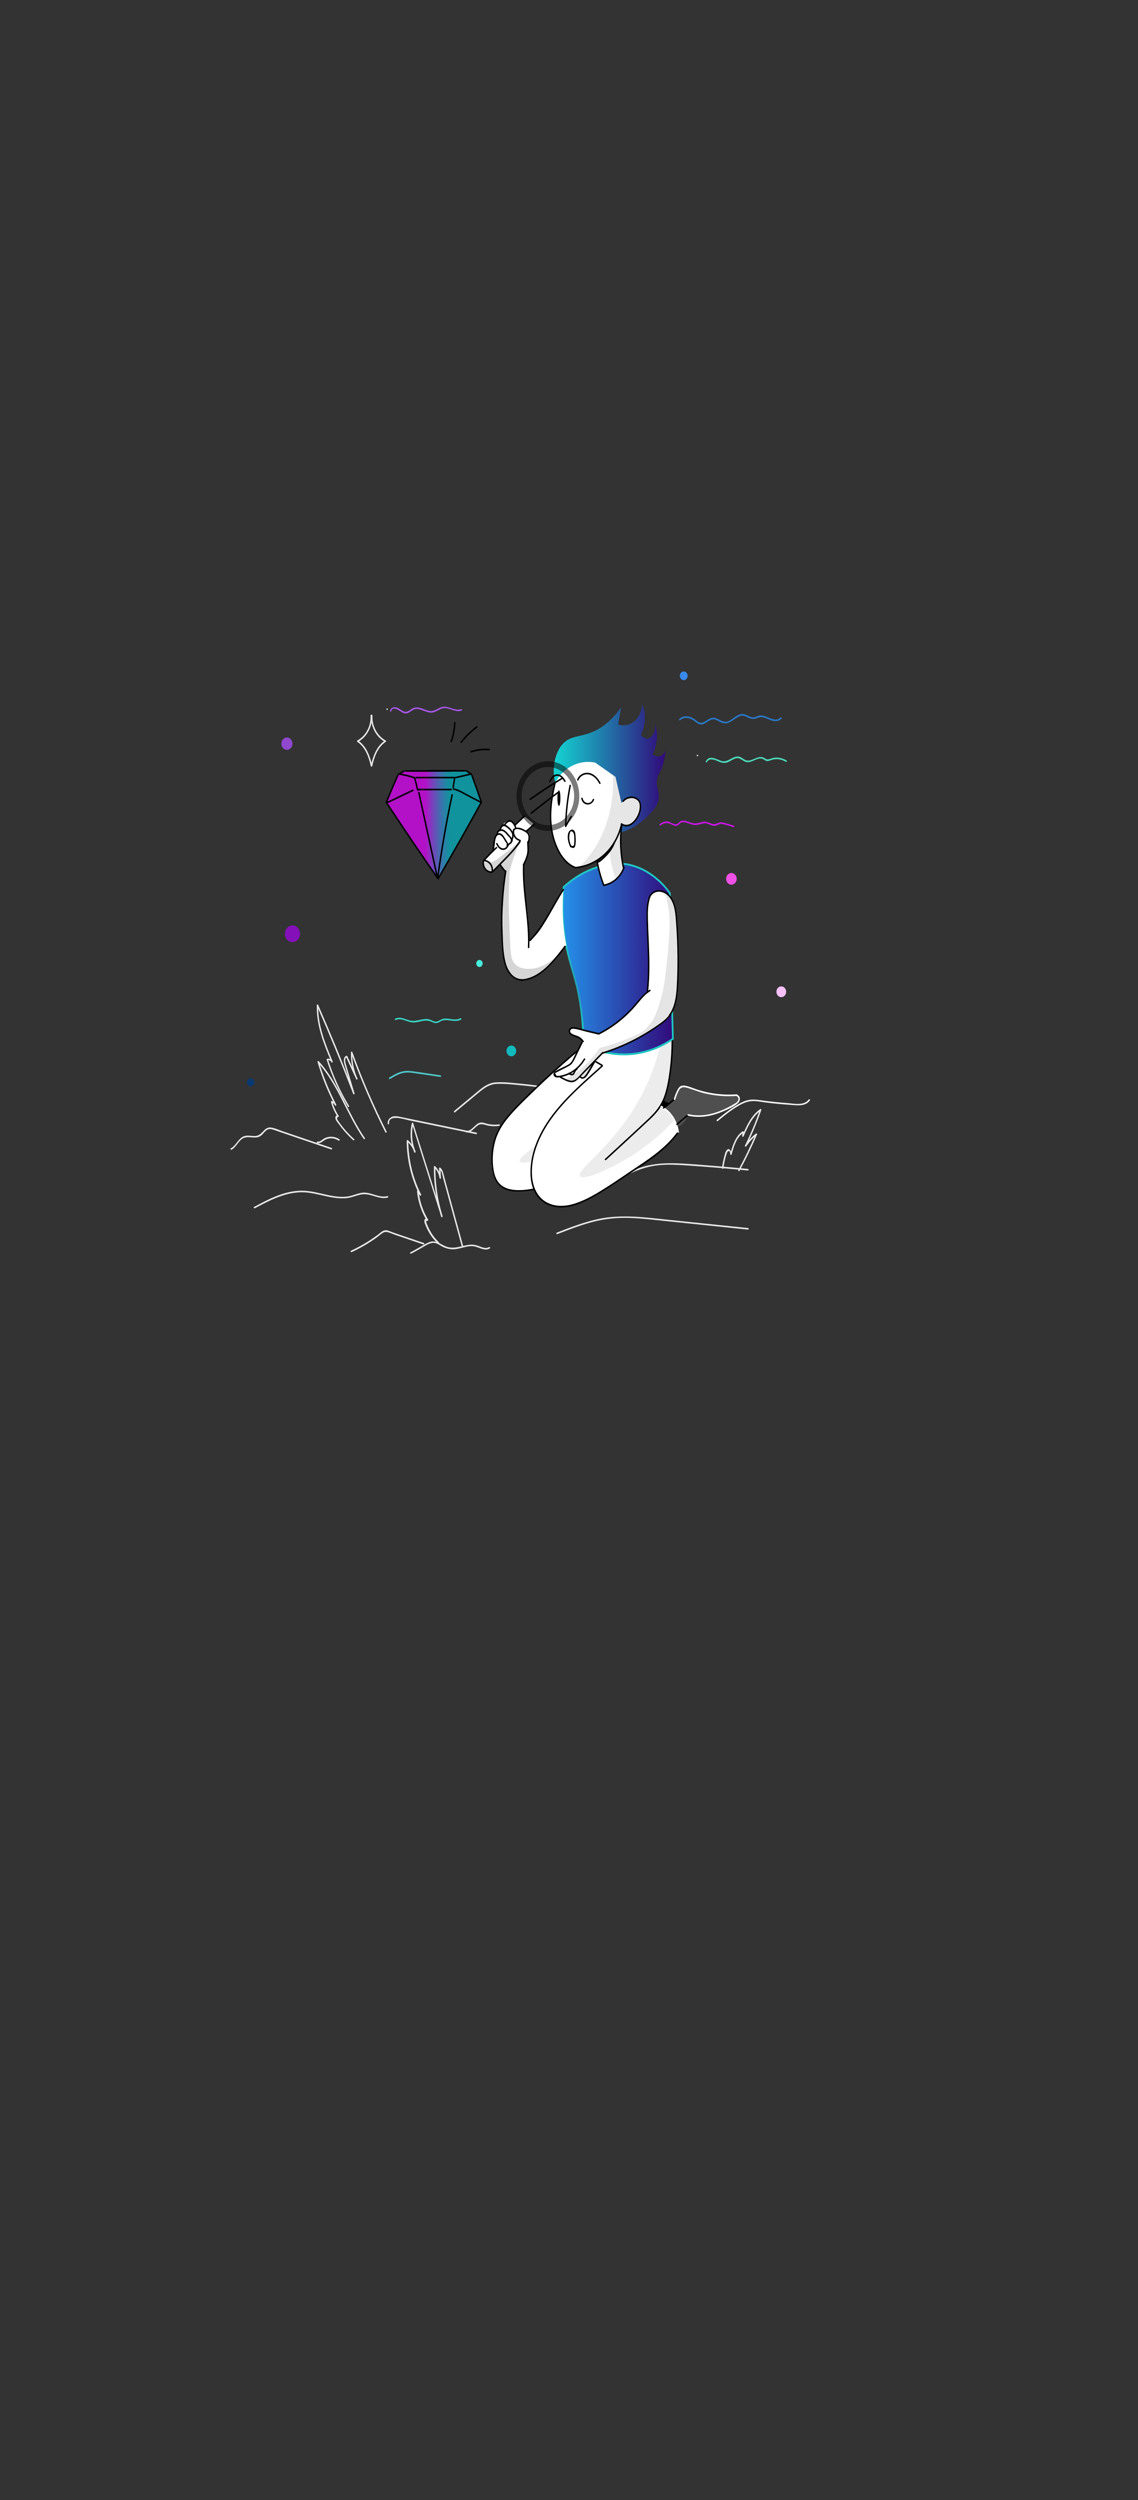 <?xml version="1.0" encoding="UTF-8" standalone="no"?>
<svg
   width="448"
   height="984"
   viewBox="0 0 448 984"
   fill="none"
   version="1.1"
   id="svg292"
   sodipodi:docname="results-img2.svg"
   inkscape:version="1.2.2 (732a01da63, 2022-12-09)"
   xmlns:inkscape="http://www.inkscape.org/namespaces/inkscape"
   xmlns:sodipodi="http://sodipodi.sourceforge.net/DTD/sodipodi-0.dtd"
   xmlns:xlink="http://www.w3.org/1999/xlink"
   xmlns="http://www.w3.org/2000/svg"
   xmlns:svg="http://www.w3.org/2000/svg">
  <rect x="0" y="0" width="448" height="984" fill="#333333" stroke="none"/>
  <sodipodi:namedview
     id="namedview294"
     pagecolor="#ffffff"
     bordercolor="#000000"
     borderopacity="0.25"
     inkscape:showpageshadow="2"
     inkscape:pageopacity="0.0"
     inkscape:pagecheckerboard="0"
     inkscape:deskcolor="#d1d1d1"
     showgrid="false"
     inkscape:zoom="1.0951532"
     inkscape:cx="34.241785"
     inkscape:cy="400.85716"
     inkscape:window-width="1920"
     inkscape:window-height="970"
     inkscape:window-x="-12"
     inkscape:window-y="-12"
     inkscape:window-maximized="1"
     inkscape:current-layer="svg292" />
  <g
     clip-path="url(#clip0_0_1)"
     id="g266"
     transform="matrix(0.679,0,0,0.754,52.68,80.93)">
    <path
       d="m 56.676,492.836 c 2.933,-1.436 4.178,-5.247 7.361,-6.241 3.265,-1.021 6.89,0.994 9.879,-1.215 1.3,-0.966 2.269,-2.568 3.846,-3.148 1.384,-0.497 2.822,0.055 4.151,0.47 1.135,0.359 2.269,0.69 3.404,1.049 4.566,1.408 9.104,2.789 13.67,4.197 5.174,1.574 10.321,3.176 15.496,4.75 0.498,0.166 0.719,-0.635 0.221,-0.801 -9.463,-2.899 -18.899,-5.799 -28.363,-8.698 -2.214,-0.663 -4.51,-1.685 -6.807,-1.961 -1.605,-0.193 -2.878,0.442 -4.012,1.491 -1.577,1.464 -2.767,2.817 -5.064,2.927 -1.909,0.111 -3.791,-0.386 -5.7,-0.082 -3.929,0.607 -5.147,4.887 -8.467,6.517 -0.498,0.276 -0.083,0.994 0.387,0.745 z"
       fill="#e8e8e8"
       id="path6" />
    <path
       d="m 106.401,489.357 c 1.964,0.497 3.514,-1.464 5.285,-2.044 2.38,-0.801 4.925,-0.469 7.084,0.773 0.47,0.276 0.885,-0.442 0.415,-0.718 -1.826,-1.077 -3.902,-1.518 -6.005,-1.242 -0.913,0.11 -1.771,0.359 -2.601,0.718 -1.19,0.524 -2.573,2.043 -3.957,1.712 -0.526,-0.138 -0.747,0.663 -0.221,0.801 z"
       fill="#e8e8e8"
       id="path8" />
    <path
       d="m 127.735,487.286 c -1.854,-1.519 -3.625,-3.148 -5.285,-4.888 -0.775,-0.801 -1.522,-1.657 -2.241,-2.513 -0.415,-0.497 -0.83,-0.994 -1.218,-1.491 -0.277,-0.359 -0.553,-0.718 -0.802,-1.077 -0.443,-0.442 -0.443,-0.994 0.027,-1.602 0.332,0.138 0.858,-0.193 0.581,-0.58 -1.687,-2.264 -2.933,-4.749 -3.735,-7.456 -0.166,0.166 -0.332,0.332 -0.498,0.497 0.913,0.249 1.577,0.718 2.075,1.492 0.277,0.441 0.996,0.055 0.72,-0.415 -4.123,-7.124 -7.499,-14.635 -10.045,-22.45 -0.221,0.138 -0.47,0.276 -0.692,0.414 11.594,11.377 16.852,27.2 26.62,39.931 0.332,0.414 1.051,0 0.719,-0.415 -9.795,-12.785 -15.108,-28.663 -26.758,-40.096 -0.276,-0.276 -0.83,0 -0.692,0.414 2.574,7.898 5.95,15.465 10.128,22.644 0.249,-0.138 0.471,-0.276 0.72,-0.414 -0.637,-0.966 -1.467,-1.602 -2.574,-1.878 -0.304,-0.083 -0.609,0.194 -0.498,0.497 0.83,2.762 2.103,5.33 3.819,7.65 0.193,-0.194 0.387,-0.387 0.581,-0.58 -0.775,-0.359 -1.633,0 -1.827,0.911 -0.249,1.298 1.329,2.734 2.048,3.645 2.463,3.065 5.258,5.854 8.302,8.339 0.359,0.332 0.94,-0.248 0.525,-0.579 z"
       fill="#e8e8e8"
       id="path10" />
    <path
       d="m 124.83,470.027 c -5.092,-7.594 -9.215,-15.741 -12.259,-24.356 -0.083,0.165 -0.193,0.331 -0.276,0.497 0.941,-0.221 1.743,0.138 2.269,0.966 0.276,0.47 0.941,0.056 0.719,-0.414 -4.289,-9.251 -8.661,-18.888 -8.357,-29.299 -0.249,0.083 -0.525,0.138 -0.774,0.221 7.388,15.188 14.416,30.569 21.057,46.089 0.194,0.441 0.914,0.11 0.748,-0.332 -1.107,-3.314 -2.186,-6.655 -3.293,-9.969 -0.526,-1.629 -1.079,-3.23 -1.605,-4.86 -0.36,-1.077 -1.135,-3.424 0.415,-4.004 -0.166,-0.055 -0.305,-0.138 -0.471,-0.193 1.993,3.893 3.957,7.787 5.95,11.681 0.249,0.469 0.968,0.055 0.719,-0.414 -2.158,-4.225 -3.154,-8.892 -2.961,-13.642 -0.276,0.028 -0.553,0.083 -0.802,0.11 5.756,14.277 12.424,28.195 19.923,41.643 0.249,0.469 0.969,0.055 0.72,-0.414 -7.472,-13.393 -14.113,-27.228 -19.841,-41.449 -0.166,-0.415 -0.802,-0.387 -0.802,0.11 -0.194,4.888 0.858,9.665 3.071,14.056 0.249,-0.138 0.471,-0.276 0.72,-0.414 -1.992,-3.894 -3.957,-7.788 -5.949,-11.681 -0.083,-0.138 -0.305,-0.249 -0.471,-0.194 -2.767,1.022 -0.996,4.971 -0.387,6.821 1.439,4.336 2.85,8.699 4.289,13.034 0.249,-0.11 0.498,-0.221 0.747,-0.331 -6.641,-15.52 -13.67,-30.901 -21.058,-46.089 -0.194,-0.386 -0.775,-0.165 -0.775,0.221 -0.332,10.549 4.123,20.352 8.468,29.713 0.249,-0.138 0.47,-0.276 0.719,-0.414 -0.719,-1.132 -1.881,-1.629 -3.21,-1.353 -0.221,0.055 -0.359,0.304 -0.276,0.497 3.071,8.671 7.222,16.9 12.341,24.549 0.277,0.47 0.996,0.055 0.692,-0.386 z"
       fill="#e8e8e8"
       id="path12" />
    <path
       d="m 70.151,523.405 c 9.574,-4.611 19.674,-9.306 30.605,-8.201 5.174,0.524 10.183,2.016 15.33,2.678 2.601,0.332 5.23,0.47 7.831,0.166 2.435,-0.304 4.731,-1.187 7.111,-1.712 3.072,-0.69 5.866,0.028 8.827,0.856 2.435,0.663 4.843,1.215 7.361,0.635 0.525,-0.11 0.304,-0.911 -0.222,-0.801 -5.036,1.188 -9.768,-2.43 -14.859,-1.712 -2.518,0.359 -4.87,1.353 -7.361,1.795 -2.628,0.442 -5.312,0.387 -7.969,0.055 -5.23,-0.607 -10.321,-2.154 -15.579,-2.733 -5.174,-0.58 -10.293,0.082 -15.247,1.518 -5.645,1.657 -10.986,4.198 -16.243,6.738 -0.498,0.221 -0.055,0.939 0.415,0.718 z"
       fill="#e8e8e8"
       id="path14" />
    <path
       d="m 126.324,546.297 c 3.238,-1.38 6.42,-2.899 9.491,-4.611 1.605,-0.911 3.182,-1.85 4.76,-2.844 1.411,-0.912 2.822,-2.21 4.372,-2.872 1.743,-0.718 4.372,0.635 6.115,1.16 1.854,0.579 3.708,1.132 5.534,1.712 3.791,1.159 7.582,2.319 11.346,3.479 0.498,0.166 0.719,-0.635 0.221,-0.801 -4.04,-1.242 -8.108,-2.485 -12.148,-3.728 -1.937,-0.607 -3.874,-1.187 -5.811,-1.795 -1.494,-0.469 -3.376,-1.436 -4.953,-1.049 -1.466,0.359 -2.795,1.629 -4.04,2.458 -1.605,1.049 -3.265,2.071 -4.925,3.037 -3.349,1.906 -6.807,3.618 -10.377,5.109 -0.498,0.221 -0.055,0.939 0.415,0.745 z"
       fill="#e8e8e8"
       id="path16" />
    <path
       d="m 160.747,547.154 c 2.103,-1.05 4.206,-2.127 6.309,-3.176 1.937,-0.994 4.012,-2.32 6.226,-2.513 2.241,-0.221 3.985,1.243 5.922,2.099 1.632,0.718 3.403,1.132 5.174,1.242 4.151,0.221 8.025,-1.85 12.148,-1.629 3.293,0.193 6.613,2.9 9.851,1.188 0.47,-0.249 0.055,-0.967 -0.415,-0.718 -2.02,1.077 -4.206,0.027 -6.199,-0.608 -1.715,-0.552 -3.376,-0.801 -5.174,-0.607 -4.262,0.441 -8.163,2.236 -12.535,1.215 -3.625,-0.829 -6.392,-3.839 -10.294,-2.707 -1.799,0.525 -3.486,1.519 -5.147,2.348 -2.103,1.049 -4.206,2.126 -6.309,3.175 -0.442,0.221 -0.027,0.939 0.443,0.691 z"
       fill="#e8e8e8"
       id="path18" />
    <path
       d="m 176.907,541.161 c -1.716,-1.491 -3.265,-3.148 -4.538,-5.053 -0.581,-0.856 -1.107,-1.768 -1.605,-2.679 -0.249,-0.469 -0.47,-0.939 -0.664,-1.408 -0.166,-0.387 -0.332,-0.746 -0.471,-1.132 -0.249,-0.415 -0.138,-0.801 0.333,-1.16 0.249,-0.111 0.498,-0.221 0.747,-0.332 -3.044,-4.473 -4.953,-9.554 -5.59,-14.911 -0.249,0.11 -0.47,0.193 -0.719,0.304 0.498,0.635 0.996,1.27 1.522,1.933 0.304,0.386 0.885,-0.111 0.664,-0.498 -4.815,-8.588 -7.389,-18.253 -7.444,-28.083 -0.249,0.11 -0.47,0.193 -0.719,0.303 1.881,1.519 3.32,3.397 4.206,5.634 0.249,-0.111 0.498,-0.221 0.747,-0.332 -2.159,-4.556 -2.601,-9.692 -1.328,-14.552 -0.277,0 -0.526,0 -0.803,0 5.673,16.209 11.318,32.391 16.99,48.601 0.166,0.497 0.969,0.276 0.803,-0.221 -2.85,-8.312 -4.262,-17.038 -4.179,-25.847 -0.249,0.11 -0.47,0.193 -0.719,0.304 1.688,1.518 2.739,3.424 3.127,5.661 0.083,0.469 0.83,0.359 0.802,-0.111 -0.083,-1.684 -0.193,-3.396 -0.276,-5.081 -0.222,0.111 -0.416,0.249 -0.637,0.359 1.467,0.939 1.743,3.424 2.214,4.971 0.498,1.657 0.996,3.313 1.522,4.998 1.024,3.424 2.075,6.821 3.099,10.245 2.075,6.821 4.151,13.669 6.226,20.49 0.166,0.497 0.968,0.303 0.802,-0.221 -2.241,-7.346 -4.455,-14.719 -6.696,-22.064 -1.079,-3.59 -2.186,-7.18 -3.265,-10.77 -0.554,-1.85 -1.107,-3.672 -1.661,-5.523 -0.359,-1.132 -0.774,-2.154 -1.798,-2.816 -0.249,-0.166 -0.637,0.055 -0.637,0.359 0.083,1.684 0.194,3.396 0.277,5.081 0.277,-0.028 0.554,-0.083 0.803,-0.111 -0.388,-2.375 -1.55,-4.446 -3.349,-6.047 -0.276,-0.249 -0.691,-0.083 -0.719,0.303 -0.083,8.865 1.328,17.674 4.206,26.068 0.277,-0.082 0.526,-0.138 0.802,-0.22 -5.672,-16.21 -11.317,-32.392 -16.99,-48.602 -0.138,-0.359 -0.692,-0.414 -0.802,0 -1.328,5.109 -0.83,10.438 1.411,15.188 0.194,0.414 0.941,0.111 0.747,-0.331 -0.941,-2.375 -2.407,-4.391 -4.427,-5.993 -0.277,-0.22 -0.72,-0.082 -0.72,0.304 0.056,9.969 2.657,19.8 7.555,28.498 0.221,-0.165 0.442,-0.331 0.664,-0.497 -0.498,-0.635 -0.997,-1.27 -1.522,-1.933 -0.222,-0.276 -0.747,-0.055 -0.72,0.304 0.637,5.523 2.574,10.742 5.701,15.326 0.276,0.387 0.83,0.138 0.747,-0.331 -0.139,-0.774 -1.052,-1.05 -1.688,-0.58 -1.162,0.828 -0.028,2.789 0.387,3.728 1.577,3.507 3.929,6.572 6.835,9.085 0.581,0.303 1.162,-0.276 0.747,-0.608 z"
       fill="#e8e8e8"
       id="path20" />
    <path
       d="m 147.963,479.222 c -0.36,-5.191 9.076,-2.209 11.705,-1.712 4.316,0.801 8.606,1.602 12.922,2.403 8.606,1.601 17.239,3.203 25.845,4.805 0.526,0.11 0.747,-0.691 0.221,-0.801 -9.878,-1.85 -19.729,-3.673 -29.608,-5.523 -4.842,-0.911 -9.685,-1.823 -14.527,-2.706 -1.743,-0.332 -3.763,-0.691 -5.396,0.221 -1.245,0.662 -2.075,1.877 -1.965,3.313 0,0.525 0.858,0.525 0.803,0 z"
       fill="#e8e8e8"
       id="path22" />
    <path
       d="m 192.707,483.806 c 2.878,0.304 4.649,-2.43 6.89,-3.755 1.91,-1.105 3.57,-0.249 5.535,0.138 2.186,0.442 4.427,0.497 6.641,0.221 0.525,-0.056 0.525,-0.884 0,-0.829 -2.491,0.304 -4.981,0.194 -7.416,-0.414 -1.467,-0.387 -2.795,-0.856 -4.261,-0.276 -2.602,0.994 -4.373,4.418 -7.389,4.087 -0.525,-0.055 -0.525,0.773 0,0.828 z"
       fill="#e8e8e8"
       id="path24" />
    <path
       d="m 245.476,536.909 c 6.641,-2.32 13.338,-4.64 20.2,-6.297 7.167,-1.712 14.389,-2.402 21.75,-2.181 7.277,0.221 14.499,1.049 21.749,1.712 7.278,0.69 14.555,1.353 21.833,2.044 8.357,0.773 16.741,1.546 25.098,2.347 0.525,0.055 0.525,-0.773 0,-0.829 -14.915,-1.38 -29.83,-2.761 -44.772,-4.169 -14.362,-1.326 -28.806,-3.287 -43.112,-0.332 -7.859,1.629 -15.441,4.28 -22.995,6.904 -0.47,0.165 -0.249,0.966 0.249,0.801 z"
       fill="#e8e8e8"
       id="path26" />
    <path
       d="m 274.725,509.736 c 4.953,-1.049 9.601,-3.12 14.278,-4.998 5.008,-1.988 10.072,-3.369 15.44,-3.838 5.424,-0.47 10.875,-0.194 16.271,0.138 5.424,0.331 10.847,0.718 16.298,1.104 6.337,0.47 12.702,0.994 19.038,1.547 0.526,0.055 0.526,-0.774 0,-0.829 -11.234,-0.994 -22.469,-1.85 -33.731,-2.568 -10.709,-0.69 -21.251,-0.966 -31.462,2.817 -5.424,2.016 -10.681,4.584 -16.381,5.799 -0.471,0.138 -0.277,0.939 0.249,0.828 z"
       fill="#e8e8e8"
       id="path28" />
    <path
       d="m 338.507,477.897 c 3.957,-3.01 8.135,-5.965 12.562,-8.229 2.159,-1.105 4.483,-1.989 6.918,-2.182 2.629,-0.221 5.258,0.304 7.831,0.635 5.23,0.635 10.488,1.022 15.745,1.353 3.487,0.221 7.914,0.718 10.377,-2.319 0.332,-0.415 -0.249,-0.994 -0.581,-0.58 -2.795,3.452 -8.689,2.154 -12.508,1.905 -5.257,-0.359 -10.459,-0.856 -15.689,-1.519 -2.242,-0.276 -4.455,-0.497 -6.697,-0.082 -2.213,0.386 -4.289,1.27 -6.253,2.319 -4.262,2.264 -8.302,5.081 -12.148,8.008 -0.387,0.304 0.028,1.022 0.443,0.691 z"
       fill="#E8E8E8"
       id="path30"
       style="fill:#f2f2f2;fill-opacity:1" />
    <path
       d="m 186.177,473.34 c 3.929,-2.954 7.886,-5.882 11.815,-8.836 3.764,-2.817 7.278,-5.772 12.203,-6.02 4.649,-0.221 9.409,0.304 14.03,0.69 4.981,0.414 9.934,0.967 14.859,1.657 4.151,0.58 9.104,2.126 13.033,-0.028 0.471,-0.248 0.056,-0.966 -0.415,-0.718 -2.02,1.105 -4.261,1.105 -6.502,0.829 -2.408,-0.304 -4.815,-0.718 -7.223,-1.05 -4.648,-0.635 -9.325,-1.159 -14.029,-1.546 -4.621,-0.387 -9.408,-0.939 -14.029,-0.663 -4.289,0.249 -7.471,2.458 -10.82,4.971 -4.455,3.314 -8.882,6.655 -13.337,9.969 -0.415,0.359 0,1.077 0.415,0.745 z"
       fill="#e8e8e8"
       id="path32" />
    <path
       d="m 341.855,502.529 c 0.249,-1.823 0.609,-3.59 1.135,-5.357 0.249,-0.829 0.498,-1.657 0.83,-2.486 0.193,-0.497 0.719,-1.325 1.439,-1.132 0.359,0.111 0.525,1.353 0.553,1.602 0.055,0.442 0.664,0.58 0.802,0.11 1.301,-4.225 2.795,-8.864 6.78,-11.322 -0.221,-0.11 -0.415,-0.248 -0.637,-0.359 0,0.691 -0.027,1.409 -0.027,2.099 0,0.387 0.581,0.58 0.775,0.221 2.462,-5.109 5.146,-10.466 10.127,-13.559 -0.193,-0.165 -0.415,-0.303 -0.609,-0.469 -2.49,6.434 -5.395,12.702 -8.688,18.778 -0.222,0.386 0.332,0.883 0.664,0.497 1.854,-2.209 3.735,-4.419 6.171,-6.02 -0.194,-0.194 -0.388,-0.387 -0.582,-0.58 -3.071,6.462 -6.419,12.758 -10.1,18.888 -0.276,0.469 0.443,0.884 0.72,0.414 3.652,-6.13 7.028,-12.426 10.1,-18.888 0.166,-0.331 -0.194,-0.828 -0.581,-0.58 -2.491,1.657 -4.428,3.894 -6.337,6.158 0.221,0.166 0.443,0.332 0.664,0.497 3.321,-6.13 6.254,-12.454 8.772,-18.971 0.138,-0.331 -0.332,-0.635 -0.609,-0.469 -5.119,3.175 -7.886,8.615 -10.432,13.862 0.249,0.083 0.526,0.138 0.775,0.221 0,-0.69 0.028,-1.408 0.028,-2.099 0,-0.303 -0.36,-0.524 -0.637,-0.359 -4.15,2.568 -5.783,7.373 -7.139,11.819 0.277,0.028 0.553,0.083 0.802,0.111 -0.138,-1.409 -1.411,-3.811 -2.96,-2.016 -0.775,0.911 -1.08,2.402 -1.412,3.535 -0.553,1.822 -0.94,3.7 -1.217,5.605 -0.028,0.553 0.747,0.773 0.83,0.249 z"
       fill="#e8e8e8"
       id="path34" />
    <path
       d="m 148.516,455.916 c 2.159,-1.16 4.345,-2.32 6.724,-2.955 2.519,-0.663 5.009,-0.442 7.527,-0.11 5.009,0.662 10.017,1.325 14.998,1.988 0.526,0.083 0.526,-0.746 0,-0.829 -5.341,-0.718 -10.709,-1.491 -16.049,-2.126 -2.463,-0.304 -4.815,-0.304 -7.195,0.387 -2.269,0.662 -4.372,1.795 -6.447,2.899 -0.471,0.304 -0.028,0.994 0.442,0.746 z"
       fill="#E8E8E8"
       id="path36"
       style="fill:#50c8ca;fill-opacity:1" />
    <path
       d="m 316.84,268.607 c 1.993,-1.684 4.787,-1.353 6.973,-0.276 1.661,0.801 3.017,2.43 4.954,2.513 1.798,0.055 3.292,-1.16 4.814,-1.96 1.024,-0.525 2.076,-0.884 3.238,-0.636 1.245,0.249 2.324,0.967 3.459,1.464 3.735,1.629 6.226,-0.635 9.38,-2.43 0.886,-0.497 1.827,-0.939 2.85,-1.022 1.301,-0.11 2.463,0.47 3.625,0.967 1.827,0.773 3.21,1.077 5.064,0.331 1.909,-0.746 3.459,-0.635 5.368,0.055 1.218,0.442 2.38,0.994 3.653,1.271 1.909,0.441 3.957,0.331 5.396,-1.133 0.387,-0.386 -0.222,-0.966 -0.581,-0.58 -1.854,1.878 -4.677,0.995 -6.807,0.166 -2.159,-0.828 -4.372,-1.712 -6.669,-0.856 -1.439,0.552 -2.408,0.939 -3.957,0.414 -1.052,-0.359 -2.02,-0.939 -3.099,-1.242 -1.633,-0.497 -3.155,-0.221 -4.649,0.524 -1.716,0.856 -3.21,2.21 -5.009,2.927 -2.379,0.939 -4.233,-0.303 -6.392,-1.215 -1.577,-0.662 -3.071,-0.773 -4.648,-0.082 -1.91,0.856 -3.764,2.733 -6.005,1.933 -1.19,-0.415 -2.131,-1.381 -3.21,-1.989 -0.913,-0.497 -1.909,-0.856 -2.933,-1.049 -1.965,-0.359 -3.874,-0.028 -5.424,1.27 -0.387,0.415 0.222,0.994 0.609,0.635 z"
       fill="#E8E8E8"
       id="path38"
       style="fill:#2a78c7;fill-opacity:1" />
    <path
       d="m 326.802,287.468 c 0.526,0 0.526,-0.828 0,-0.828 -0.526,0 -0.526,0.828 0,0.828 z"
       fill="#e8e8e8"
       id="path40" />
    <path
       d="m 332.336,290.478 c 1.301,-2.347 4.372,-1.215 6.281,-0.442 1.91,0.773 3.625,1.243 5.645,0.552 1.661,-0.579 3.155,-1.684 4.87,-2.071 2.38,-0.552 3.736,1.464 5.894,1.933 3.376,0.746 6.78,-3.01 9.962,-1.436 0.886,0.442 1.494,1.022 2.546,0.939 0.968,-0.055 1.854,-0.524 2.795,-0.745 2.628,-0.608 5.368,-0.138 7.72,1.16 0.47,0.248 0.885,-0.47 0.415,-0.718 -1.494,-0.829 -3.099,-1.326 -4.787,-1.492 -0.858,-0.082 -1.743,-0.055 -2.601,0.083 -1.024,0.138 -1.965,0.58 -2.961,0.773 -1.356,0.249 -1.937,-0.414 -3.044,-0.883 -0.553,-0.221 -1.162,-0.332 -1.743,-0.304 -1.384,0.055 -2.712,0.635 -3.985,1.105 -1.632,0.607 -3.376,1.187 -5.036,0.359 -1.411,-0.691 -2.518,-1.74 -4.178,-1.74 -3.432,0.027 -5.839,3.314 -9.464,2.319 -2.684,-0.745 -7.001,-3.369 -8.993,0.166 -0.304,0.497 0.415,0.911 0.664,0.442 z"
       fill="#E8E8E8"
       id="path42"
       style="fill:#4ddaba;fill-opacity:1" />
    <path
       d="m 305.495,323.532 c 1.965,-1.546 4.206,-1.463 6.364,-0.469 1.19,0.552 2.463,1.077 3.708,0.331 0.72,-0.442 1.19,-1.132 2.048,-1.38 0.913,-0.277 1.882,-0.083 2.767,0.138 1.577,0.386 3.099,1.077 4.732,1.187 1.937,0.138 3.708,-0.69 5.59,-0.884 2.02,-0.193 3.431,1.022 5.312,1.298 1.827,0.249 3.238,-1.215 5.064,-0.939 2.214,0.332 4.4,1.077 6.586,1.63 0.526,0.138 0.747,-0.663 0.221,-0.801 -2.296,-0.58 -4.676,-1.464 -7.028,-1.712 -1.992,-0.221 -3.431,1.408 -5.424,0.801 -1.854,-0.553 -3.182,-1.354 -5.174,-1.077 -2.131,0.303 -4.068,1.132 -6.254,0.662 -1.688,-0.359 -3.32,-1.159 -5.064,-1.27 -0.636,-0.028 -1.3,0.028 -1.909,0.276 -0.775,0.304 -1.19,0.939 -1.909,1.353 -1.661,0.967 -3.902,-1.077 -5.673,-1.215 -1.688,-0.138 -3.237,0.442 -4.566,1.464 -0.415,0.359 0.194,0.939 0.609,0.607 z"
       fill="#E8E8E8"
       id="path44"
       style="fill:#c716e2;fill-opacity:1" />
    <path
       d="m 146.856,263.278 c 0.526,0 0.526,-0.829 0,-0.829 -0.526,0 -0.526,0.829 0,0.829 z"
       fill="#e8e8e8"
       id="path46" />
    <path
       d="m 149.291,263.913 c 0.498,-2.458 3.763,-0.884 4.953,-0.138 1.356,0.856 2.795,1.629 4.455,1.16 1.799,-0.525 3.016,-2.071 5.009,-2.182 1.881,-0.083 3.708,0.773 5.479,1.326 1.522,0.469 3.127,0.8 4.704,0.414 1.854,-0.442 3.431,-1.74 5.313,-2.071 3.708,-0.635 7.056,2.375 10.819,1.215 0.498,-0.166 0.304,-0.967 -0.221,-0.801 -3.93,1.243 -7.665,-2.237 -11.65,-0.994 -2.048,0.635 -3.763,2.071 -6.005,1.988 -2.075,-0.083 -3.956,-1.077 -5.921,-1.574 -1.55,-0.387 -3.127,-0.497 -4.621,0.193 -0.858,0.387 -1.605,1.022 -2.463,1.436 -1.411,0.663 -2.601,0.276 -3.874,-0.441 -1.383,-0.801 -2.573,-1.74 -4.261,-1.602 -1.19,0.083 -2.242,0.69 -2.463,1.905 -0.138,0.47 0.664,0.691 0.747,0.166 z"
       fill="#E8E8E8"
       id="path48"
       style="fill:#a957e9;fill-opacity:1" />
    <path
       d="m 151.809,425.153 c 3.293,-1.38 6.614,1.077 9.934,1.243 1.716,0.083 3.376,-0.331 5.064,-0.663 2.131,-0.414 3.957,-0.442 6.005,0.414 1.245,0.525 2.379,0.856 3.652,0.359 0.72,-0.276 1.329,-0.745 2.048,-0.994 0.802,-0.276 1.633,-0.331 2.49,-0.331 2.961,0.055 5.922,1.077 8.744,-0.249 0.471,-0.221 0.056,-0.938 -0.415,-0.718 -3.016,1.409 -6.364,-0.138 -9.546,0.194 -1.522,0.165 -2.518,1.049 -3.929,1.463 -1.688,0.497 -3.349,-0.939 -5.009,-1.187 -3.57,-0.552 -6.945,1.436 -10.543,0.718 -2.877,-0.58 -5.783,-2.265 -8.716,-1.022 -0.471,0.193 -0.249,0.994 0.221,0.773 z"
       fill="#E8E8E8"
       id="path50"
       style="fill:#3bd4c4;fill-opacity:1" />
    <path
       d="m 91.984,384.477 c 2.415,0 4.372,-1.953 4.372,-4.363 0,-2.409 -1.958,-4.363 -4.372,-4.363 -2.415,0 -4.372,1.954 -4.372,4.363 0,2.41 1.957,4.363 4.372,4.363 z"
       fill="#0A3871"
       id="path52"
       style="fill:#8410ba;fill-opacity:1" />
    <path
       d="m 346.476,354.488 c 1.696,0 3.072,-1.372 3.072,-3.065 0,-1.693 -1.376,-3.065 -3.072,-3.065 -1.696,0 -3.071,1.372 -3.071,3.065 0,1.693 1.375,3.065 3.071,3.065 z"
       fill="#0A3871"
       id="path54"
       style="fill:#ef50e6;fill-opacity:1" />
    <path
       d="m 318.833,247.703 c 1.253,0 2.269,-1.013 2.269,-2.264 0,-1.251 -1.016,-2.264 -2.269,-2.264 -1.254,0 -2.269,1.013 -2.269,2.264 0,1.251 1.015,2.264 2.269,2.264 z"
       fill="#0A3871"
       id="path56"
       style="fill:#3a8aee;fill-opacity:1" />
    <path
       d="m 218.884,444.069 c 1.559,0 2.823,-1.261 2.823,-2.817 0,-1.555 -1.264,-2.816 -2.823,-2.816 -1.559,0 -2.822,1.261 -2.822,2.816 0,1.556 1.263,2.817 2.822,2.817 z"
       fill="#0A3871"
       id="path58"
       style="fill:#11babd;fill-opacity:1" />
    <path
       d="m 88.774,284.099 c 1.788,0 3.237,-1.446 3.237,-3.231 0,-1.784 -1.45,-3.231 -3.237,-3.231 -1.788,0 -3.238,1.447 -3.238,3.231 0,1.785 1.45,3.231 3.238,3.231 z"
       fill="#0A3871"
       id="path60"
       style="fill:#9048cd;fill-opacity:1" />
    <path
       d="m 200.4,397.456 c 1.024,0 1.854,-0.828 1.854,-1.85 0,-1.022 -0.83,-1.85 -1.854,-1.85 -1.024,0 -1.854,0.828 -1.854,1.85 0,1.022 0.83,1.85 1.854,1.85 z"
       fill="#0A3871"
       id="path62"
       style="fill:#46efdd;fill-opacity:1" />
    <path
       d="m 375.392,413.196 c 1.559,0 2.823,-1.261 2.823,-2.816 0,-1.556 -1.264,-2.817 -2.823,-2.817 -1.558,0 -2.822,1.261 -2.822,2.817 0,1.555 1.264,2.816 2.822,2.816 z"
       fill="#0A3871"
       id="path64"
       style="fill:#f7c0f9;fill-opacity:1" />
    <path
       d="m 67.744,459.754 c 1.161,0 2.103,-0.94 2.103,-2.099 0,-1.159 -0.942,-2.098 -2.103,-2.098 -1.161,0 -2.103,0.939 -2.103,2.098 0,1.159 0.942,2.099 2.103,2.099 z"
       fill="#0a3871"
       id="path66" />
    <path
       d="m 153.746,296.664 c -2.407,4.887 -4.842,9.775 -7.25,14.663 9.962,13.338 19.923,26.648 29.885,39.985 2.574,-3.893 5.119,-7.87 7.693,-11.874 6.06,-9.499 11.843,-18.888 17.377,-28.194 -1.881,-4.777 -3.791,-9.582 -5.672,-14.359 -1.218,-0.636 -2.435,-1.243 -3.653,-1.878 -11.788,0.027 -23.576,0.055 -35.336,0.083 -1.052,0.552 -2.048,1.077 -3.044,1.574 z"
       fill="white"
       id="path68"
       style="fill:url(#linearGradient2057);fill-opacity:1" />
    <path
       d="m 146.828,311.548 c 2.103,-4.612 4.262,-9.196 6.475,-13.752 0.222,-0.47 -0.47,-0.911 -0.719,-0.414 -2.214,4.556 -4.372,9.14 -6.475,13.752 -0.222,0.469 0.498,0.911 0.719,0.414 z"
       fill="#000000"
       id="path70" />
    <path
       d="m 146.275,312.045 c 9.74,13.338 19.674,26.51 29.802,39.571 0.332,0.414 0.913,-0.165 0.581,-0.58 -10.073,-13.006 -19.951,-26.123 -29.664,-39.405 -0.304,-0.415 -1.024,0 -0.719,0.414 z"
       fill="#000000"
       id="path72" />
    <path
       d="m 153.497,297.326 c 1.162,-0.607 2.297,-1.242 3.459,-1.85 0.47,-0.248 0.055,-0.966 -0.415,-0.718 -1.162,0.608 -2.297,1.243 -3.459,1.85 -0.498,0.277 -0.055,0.967 0.415,0.718 z"
       fill="#000000"
       id="path74" />
    <path
       d="m 157.648,295.531 c 8.633,0 17.294,0 25.928,0 0.525,0 0.525,-0.828 0,-0.828 -8.634,0 -17.295,0 -25.928,0 -0.526,0 -0.526,0.828 0,0.828 z"
       fill="#000000"
       id="path76" />
    <path
       d="m 201.839,311.161 c -1.744,-4.611 -3.542,-9.168 -5.396,-13.752 -0.194,-0.497 -0.996,-0.276 -0.803,0.221 1.854,4.556 3.653,9.14 5.396,13.752 0.194,0.497 0.996,0.276 0.803,-0.221 z"
       fill="#000000"
       id="path78" />
    <path
       d="m 200.925,311.575 c -8.107,13.255 -16.381,26.427 -24.821,39.489 -0.304,0.442 0.415,0.856 0.72,0.414 8.44,-13.061 16.713,-26.206 24.821,-39.488 0.277,-0.442 -0.443,-0.884 -0.72,-0.415 z"
       fill="#000000"
       id="path80" />
    <path
       d="m 195.945,296.553 c -0.969,-0.607 -1.937,-1.242 -2.906,-1.85 -0.443,-0.276 -0.858,0.414 -0.415,0.718 0.969,0.608 1.937,1.243 2.906,1.85 0.47,0.304 0.885,-0.414 0.415,-0.718 z"
       fill="#000000"
       id="path82" />
    <path
       d="m 192.098,294.62 c -7.222,0 -14.444,0 -21.639,0 -0.525,0 -0.525,0.829 0,0.829 7.223,0 14.445,0 21.639,0 0.526,0 0.526,-0.829 0,-0.829 z"
       fill="#000000"
       id="path84" />
    <path
       d="m 147.16,311.962 c 4.954,-2.126 9.907,-4.253 14.86,-6.379 0.498,-0.221 0.055,-0.911 -0.415,-0.718 -4.953,2.126 -9.906,4.253 -14.86,6.379 -0.47,0.221 -0.055,0.939 0.415,0.718 z"
       fill="#000000"
       id="path86" />
    <path
       d="m 153.635,297.078 c 3.044,0.469 6.033,1.132 8.993,1.96 0.526,0.139 0.748,-0.662 0.222,-0.8 -2.961,-0.856 -5.949,-1.491 -8.993,-1.961 -0.526,-0.083 -0.775,0.718 -0.222,0.801 z"
       fill="#000000"
       id="path88" />
    <path
       d="m 162.407,298.9 c 0.664,2.072 1.245,4.143 1.743,6.269 0.111,0.525 0.914,0.304 0.803,-0.221 -0.498,-2.126 -1.079,-4.197 -1.743,-6.268 -0.166,-0.497 -0.969,-0.304 -0.803,0.22 z"
       fill="#000000"
       id="path90" />
    <path
       d="m 163.68,298.983 c 7.416,0 14.804,0 22.22,0 0.526,0 0.526,-0.828 0,-0.828 -7.416,0 -14.804,0 -22.22,0 -0.526,0 -0.526,0.828 0,0.828 z"
       fill="#000000"
       id="path92" />
    <path
       d="m 185.54,299.149 c -0.276,1.519 -0.553,3.065 -0.83,4.584 -0.083,0.525 0.72,0.746 0.803,0.221 0.276,-1.519 0.553,-3.065 0.83,-4.584 0.083,-0.525 -0.72,-0.746 -0.803,-0.221 z"
       fill="#000000"
       id="path94" />
    <path
       d="m 164.593,305.224 c 6.475,0 12.95,0 19.453,0 0.526,0 0.526,-0.828 0,-0.828 -6.475,0 -12.95,0 -19.453,0 -0.526,0 -0.526,0.828 0,0.828 z"
       fill="#000000"
       id="path96" />
    <path
       d="m 186.703,298.983 c 3.016,-0.635 6.004,-1.27 9.02,-1.905 0.526,-0.111 0.305,-0.911 -0.221,-0.801 -3.016,0.635 -6.005,1.27 -9.021,1.905 -0.526,0.111 -0.304,0.912 0.222,0.801 z"
       fill="#000000"
       id="path98" />
    <path
       d="m 185.319,304.976 c 2.795,0.441 5.396,2.015 7.942,3.203 2.711,1.27 5.395,2.54 8.107,3.811 0.471,0.221 0.913,-0.497 0.415,-0.718 -2.877,-1.353 -5.728,-2.679 -8.605,-4.032 -2.435,-1.16 -4.954,-2.623 -7.638,-3.065 -0.525,-0.083 -0.747,0.718 -0.221,0.801 z"
       fill="#000000"
       id="path100" />
    <path
       d="m 164.842,306.494 c 3.598,14.802 7.167,29.631 10.764,44.432 0.139,0.525 0.913,0.304 0.803,-0.221 -3.597,-14.801 -7.167,-29.63 -10.764,-44.432 -0.139,-0.524 -0.941,-0.303 -0.803,0.221 z"
       fill="#000000"
       id="path102" />
    <path
       d="m 184.157,307.488 c -3.376,14.25 -6.171,28.664 -8.329,43.162 -0.083,0.524 0.719,0.745 0.802,0.221 2.158,-14.498 4.953,-28.885 8.329,-43.162 0.139,-0.524 -0.664,-0.745 -0.802,-0.221 z"
       fill="#000000"
       id="path104" />
    <path
       d="m 184.433,279.847 c 1.246,-3.176 1.937,-6.517 2.048,-9.942 0.028,-0.524 -0.802,-0.524 -0.83,0 -0.111,3.342 -0.802,6.6 -2.02,9.721 -0.194,0.497 0.609,0.69 0.802,0.221 z"
       fill="#000000"
       id="path106" />
    <path
       d="m 190.106,280.399 c 2.656,-3.01 5.645,-5.661 8.993,-7.898 0.443,-0.304 0.028,-1.022 -0.415,-0.718 -3.403,2.264 -6.475,4.971 -9.159,8.036 -0.36,0.386 0.221,0.966 0.581,0.58 z"
       fill="#000000"
       id="path108" />
    <path
       d="m 195.557,285.507 c 3.432,-1.021 6.973,-1.408 10.543,-1.132 0.526,0.028 0.526,-0.801 0,-0.828 -3.653,-0.276 -7.25,0.11 -10.764,1.16 -0.498,0.165 -0.304,0.966 0.221,0.8 z"
       fill="#000000"
       id="path110" />
    <path
       d="m 137.254,266.15 c 0.332,5.467 -2.739,10.687 -7.665,13.061 -0.277,0.138 -0.249,0.553 0,0.718 4.511,2.707 6.586,7.677 7.776,12.565 0.138,0.525 0.913,0.304 0.802,-0.221 -1.245,-5.109 -3.459,-10.273 -8.163,-13.062 0,0.249 0,0.47 0,0.718 5.175,-2.513 8.44,-8.063 8.08,-13.779 -0.027,-0.525 -0.858,-0.525 -0.83,0 z"
       fill="#e8e8e8"
       id="path112" />
    <path
       d="m 137.558,266.15 c -0.359,5.744 2.906,11.294 8.08,13.779 0,-0.248 0,-0.469 0,-0.718 -4.731,2.817 -6.945,7.981 -8.19,13.117 -0.139,0.525 0.664,0.746 0.802,0.221 1.19,-4.915 3.265,-9.913 7.803,-12.62 0.25,-0.138 0.277,-0.58 0,-0.718 -4.925,-2.374 -8.024,-7.594 -7.692,-13.061 0.055,-0.525 -0.775,-0.525 -0.803,0 z"
       fill="#e8e8e8"
       id="path114" />
    <path
       d="m 272.29,473.451 c 0.968,-0.414 2.296,-1.022 3.818,-1.878 2.546,-1.408 3.819,-2.126 4.594,-3.258 0.996,-1.492 0.608,-2.292 1.909,-3.784 0.194,-0.248 1.107,-1.215 2.297,-1.739 2.047,-0.856 3.957,0.165 7.139,1.298 2.933,1.049 5.23,1.546 9.823,2.568 1.826,0.414 4.04,0.828 7.25,1.822 0.913,0.276 1.633,0.525 2.131,0.691 0.055,0.58 0.083,2.071 -0.886,3.424 -0.443,0.607 -1.051,1.104 -2.02,1.546 -2.241,1.05 -4.372,0.856 -6.171,0.773 -3.874,-0.165 -2.269,0.387 -11.4,0.553 -1.992,0.027 -3.625,0.027 -4.76,0.027 -1.411,0.967 -2.822,1.961 -4.261,2.983 -2.435,1.767 -4.759,3.534 -6.973,5.274 -0.83,-3.424 -1.66,-6.876 -2.49,-10.3 z"
       fill="#000000"
       id="path116" />
    <path
       d="m 260.751,438.105 c -1.993,1.049 -2.214,1.435 -9.63,7.732 -11.566,9.803 -12.839,10.327 -23.327,19.468 -10.044,8.726 -11.926,10.907 -13.835,13.779 -4.76,7.263 -5.811,13.338 -6.116,16.293 -0.415,3.976 -0.968,9.499 2.546,13.862 2.214,2.734 5.092,3.866 6.06,4.225 2.906,1.105 5.285,0.967 9.574,0.663 5.701,-0.414 10.045,-1.519 11.761,-1.988 1.881,-0.525 6.253,-1.823 11.732,-4.529 5.147,-2.541 7.361,-4.418 14.389,-9.14 3.127,-2.099 7.748,-5.164 13.559,-8.699 0.36,-2.761 0.056,-4.915 -0.249,-6.268 -0.719,-3.204 -2.186,-5.413 -3.818,-7.843 -1.329,-1.988 -2.602,-3.507 -3.487,-4.501 2.075,-1.574 4.787,-3.838 7.637,-6.876 1.91,-2.044 4.926,-5.302 7.444,-9.886 3.099,-5.633 6.198,-11.322 4.206,-15.243 -3.127,-6.158 -18.014,-6.434 -28.446,-1.049 z"
       fill="#ffffff"
       id="path118" />
    <path
       opacity="0.18"
       d="m 285.544,441.115 c -1.577,3.645 -4.178,8.808 -8.329,14.331 -6.032,7.981 -12.12,12.399 -21.307,18.944 -25.983,18.501 -32.956,22.726 -32.181,24.494 1.051,2.402 15.689,-1.906 17.82,-2.541 15.551,-4.584 27.007,-11.653 34.174,-16.817 -1.826,-2.789 -3.653,-5.578 -5.479,-8.339 2.241,-1.602 5.341,-4.143 8.246,-7.926 1.605,-2.071 4.04,-5.274 5.617,-10.107 1.605,-4.805 1.661,-9.085 1.439,-12.039 z"
       fill="#9b9797"
       id="path120" />
    <path
       d="m 260.64,438.077 c -9.851,7.318 -19.453,14.995 -28.695,23.03 -4.427,3.839 -8.855,7.677 -13.005,11.792 -3.681,3.645 -7.112,7.677 -9.187,12.481 -2.159,4.971 -2.767,10.715 -2.242,16.1 0.443,4.446 2.076,8.919 6.143,11.239 4.262,2.402 9.63,2.154 14.334,1.657 5.783,-0.58 11.484,-1.989 16.879,-4.17 12.037,-4.888 21.473,-14.028 32.846,-20.076 0.471,-0.248 0.056,-0.966 -0.415,-0.718 -9.491,5.054 -17.571,12.344 -27.09,17.397 -4.981,2.651 -10.349,4.584 -15.883,5.772 -5.119,1.077 -10.875,1.905 -16.077,0.911 -2.435,-0.47 -4.787,-1.464 -6.531,-3.286 -1.688,-1.795 -2.601,-4.142 -3.071,-6.545 -1.024,-5.219 -0.554,-11.128 1.162,-16.154 1.716,-5.026 5.064,-9.251 8.716,-13.007 3.791,-3.893 7.942,-7.483 12.01,-11.045 9.823,-8.616 20.006,-16.845 30.521,-24.632 0.415,-0.332 0.028,-1.05 -0.415,-0.746 z"
       fill="#000000"
       id="path122" />
    <path
       d="m 233.522,494.686 c 9.076,-3.507 17.295,-8.753 25.098,-14.497 3.846,-2.817 7.637,-5.744 11.401,-8.671 3.708,-2.9 7.249,-5.965 10.127,-9.693 0.332,-0.414 -0.387,-0.828 -0.719,-0.414 -2.933,3.811 -6.614,6.876 -10.377,9.831 -3.708,2.899 -7.443,5.771 -11.262,8.56 -7.637,5.578 -15.634,10.715 -24.489,14.111 -0.498,0.166 -0.277,0.967 0.221,0.773 z"
       fill="#000000"
       id="path124" />
    <path
       d="m 269.606,471.435 c 5.34,4.474 8.163,11.405 7.415,18.336 -0.055,0.525 0.775,0.525 0.831,0 0.747,-7.124 -2.186,-14.304 -7.665,-18.916 -0.388,-0.359 -0.969,0.221 -0.581,0.58 z"
       fill="#000000"
       id="path126" />
    <path
       d="m 276.966,482.067 c 1.577,-0.47 2.961,-1.795 4.289,-2.734 1.66,-1.16 3.293,-2.32 4.953,-3.48 0.443,-0.303 0.028,-1.021 -0.415,-0.718 -1.494,1.05 -3.016,2.127 -4.51,3.176 -1.384,0.967 -2.906,2.458 -4.538,2.955 -0.526,0.138 -0.305,0.939 0.221,0.801 z"
       fill="#000000"
       id="path128" />
    <path
       d="m 272.4,473.837 c 3.127,-1.297 6.005,-3.065 8.606,-5.246 0.415,-0.359 -0.194,-0.939 -0.581,-0.58 -2.463,2.099 -5.23,3.783 -8.218,5.026 -0.499,0.221 -0.277,1.021 0.193,0.8 z"
       fill="#000000"
       id="path130" />
    <path
       d="m 280.702,468.232 c 0.525,0 0.525,-0.829 0,-0.829 -0.526,0 -0.526,0.829 0,0.829 z"
       fill="#000000"
       id="path132" />
    <path
       d="m 281.698,467.238 c 0.47,-1.105 0.968,-2.32 1.854,-3.176 1.19,-1.16 2.629,-0.994 4.15,-0.663 2.823,0.635 5.59,1.519 8.357,2.32 2.574,0.718 5.147,1.353 7.803,1.657 1.55,0.165 2.851,0.359 4.234,1.049 1.024,0.497 1.909,0.994 3.044,1.105 0.526,0.055 0.526,-0.773 0,-0.829 -1.522,-0.138 -2.712,-1.187 -4.151,-1.657 -1.439,-0.469 -3.044,-0.441 -4.538,-0.69 -3.265,-0.525 -6.447,-1.519 -9.602,-2.458 -1.549,-0.441 -3.099,-0.883 -4.676,-1.242 -1.162,-0.249 -2.38,-0.553 -3.542,-0.194 -2.02,0.608 -2.989,2.762 -3.736,4.557 -0.193,0.497 0.609,0.718 0.803,0.221 z"
       fill="#000000"
       id="path134" />
    <path
       d="m 286.098,476.461 c 5.921,-0.884 11.787,-1.022 17.764,-1.132 2.076,-0.028 4.289,-0.276 5.95,-1.63 1.411,-1.159 2.213,-2.844 1.826,-4.639 -0.111,-0.524 -0.913,-0.304 -0.802,0.221 0.525,2.513 -1.744,4.363 -3.985,4.916 -2.297,0.552 -4.787,0.276 -7.139,0.331 -4.649,0.083 -9.242,0.469 -13.836,1.16 -0.526,0.055 -0.277,0.856 0.222,0.773 z"
       fill="#000000"
       id="path136" />
    <path
       d="m 307.1,470.965 c 2.048,-1.463 4.123,-2.927 6.171,-4.39 0.138,-0.939 0.581,-2.983 2.269,-4.722 0.498,-0.525 1.66,-1.74 3.403,-2.071 1.827,-0.359 3.238,0.469 4.815,1.187 2.546,1.16 5.008,1.602 9.879,2.541 3.846,0.718 5.783,1.077 8.55,0.938 3.763,-0.22 6.447,-1.215 8.052,0.359 0.166,0.166 0.858,0.912 0.803,1.823 -0.083,1.16 -1.328,1.905 -2.325,2.485 -4.344,2.486 -6.779,3.204 -6.779,3.204 -6.143,1.794 -9.242,2.706 -11.899,2.927 -2.158,0.165 -5.23,0.248 -8.937,-0.332 -1.08,3.701 -4.345,6.075 -7.416,5.882 -3.957,-0.248 -7.61,-4.694 -6.586,-9.831 z"
       fill="black"
       id="path138"
       style="fill:#4f4f4f;fill-opacity:1" />
    <path
       d="m 267.364,446.554 c 0.609,-1.85 1.743,-4.197 3.874,-4.97 1.384,-0.497 2.656,-0.166 3.072,-0.055 2.573,0.635 7.858,-0.277 18.401,-2.072 5.23,-0.883 11.843,-2.181 19.453,-4.114 0.027,1.408 0,3.258 -0.083,5.412 -0.194,4.833 -0.692,8.478 -0.803,9.334 -0.47,3.424 -1.3,9.113 -3.818,16.016 -0.637,1.768 -1.273,3.231 -1.716,4.225 1.079,0.497 2.241,1.16 3.376,2.099 4.676,3.728 6.032,9.002 6.475,11.239 -0.664,0.801 -1.66,1.988 -2.933,3.341 -5.147,5.468 -9.907,8.533 -18.983,14.139 -5.589,3.452 -9.685,5.965 -16.243,9.831 -7.969,4.694 -14.416,8.339 -22.441,10.631 -1.992,0.58 -5.147,1.353 -9.131,0.939 -1.937,-0.193 -5.424,-0.552 -8.772,-2.982 -4.289,-3.093 -5.645,-7.622 -6.199,-9.61 -1.245,-4.446 -0.774,-8.616 0.388,-12.951 0.802,-3.038 3.708,-13.117 13.808,-24.467 2.02,-2.264 7.775,-7.373 19.231,-17.59 2.767,-2.458 5.036,-4.473 6.558,-5.799 -1.162,-0.884 -2.324,-1.74 -3.514,-2.596 z"
       fill="#ffffff"
       id="path140" />
    <path
       opacity="0.18"
       d="m 304.997,438.905 c -0.637,2.43 -1.66,5.937 -3.21,10.052 -14.14,37.39 -45.741,53.544 -43.167,57.576 1.882,2.982 19.923,-4.446 32.929,-12.261 9.74,-5.854 16.99,-12.123 21.832,-16.845 -0.775,-1.132 -1.964,-2.678 -3.763,-4.142 -1.743,-1.408 -3.404,-2.264 -4.649,-2.789 0.858,-1.243 1.993,-3.12 2.961,-5.523 0.636,-1.546 1.19,-3.203 1.909,-6.572 1.163,-5.33 1.633,-9.555 1.771,-10.88 0.332,-3.176 0.637,-7.29 0.581,-12.151 -2.407,1.16 -4.787,2.348 -7.194,3.535 z"
       fill="#9b9797"
       id="path142" />
    <path
       d="m 311.776,435.343 c 0.028,5.219 -0.304,10.438 -1.023,15.63 -0.665,4.666 -1.495,9.471 -3.21,13.89 -1.854,4.777 -5.037,8.256 -8.883,11.542 -3.929,3.342 -7.886,6.628 -11.843,9.914 -4.538,3.783 -9.104,7.539 -13.642,11.322 -0.415,0.331 0.166,0.911 0.581,0.58 8.329,-6.904 16.658,-13.78 24.932,-20.766 3.652,-3.093 6.973,-6.296 8.965,-10.742 1.937,-4.308 2.878,-9.03 3.625,-13.669 0.941,-5.855 1.384,-11.764 1.328,-17.701 0,-0.552 -0.83,-0.552 -0.83,0 z"
       fill="#000000"
       id="path144" />
    <path
       d="m 267.834,447.328 c 1.135,0.607 2.27,1.215 3.432,1.822 0.47,0.249 0.885,-0.469 0.415,-0.718 -1.135,-0.607 -2.269,-1.215 -3.431,-1.822 -0.471,-0.249 -0.886,0.469 -0.416,0.718 z"
       fill="#000000"
       id="path146" />
    <path
       d="m 271.266,448.819 c -9.851,8.008 -20.2,15.933 -28.419,25.654 -7.083,8.367 -12.922,18.971 -12.894,30.21 0,4.943 1.356,10.107 5.008,13.614 3.653,3.534 8.938,4.915 13.919,4.666 6.087,-0.303 11.871,-2.706 17.294,-5.357 5.811,-2.844 11.318,-6.213 16.852,-9.554 11.4,-6.904 24.129,-13.338 32.68,-23.859 0.332,-0.414 -0.249,-0.994 -0.581,-0.58 -7.167,8.837 -17.24,14.497 -26.842,20.296 -5.285,3.204 -10.515,6.462 -15.91,9.5 -5.286,2.982 -10.792,5.826 -16.631,7.511 -5.479,1.574 -11.594,1.905 -16.769,-0.828 -4.98,-2.596 -7.526,-7.622 -8.052,-13.09 -1.024,-11.045 4.538,-22.036 11.262,-30.431 8.385,-10.466 19.342,-18.805 29.691,-27.2 0.388,-0.304 -0.193,-0.884 -0.608,-0.552 z"
       fill="#000000"
       id="path148" />
    <path
       d="m 305.55,470.662 c 5.203,2.485 8.827,7.4 9.685,13.089 0.083,0.525 0.886,0.304 0.803,-0.221 -0.858,-5.882 -4.677,-11.046 -10.045,-13.586 -0.498,-0.221 -0.913,0.497 -0.443,0.718 z"
       fill="black"
       id="path150"
       style="fill:#ffffff;fill-opacity:1" />
    <path
       d="m 307.211,471.38 c 1.106,-0.442 1.992,-1.188 2.933,-1.906 1.107,-0.856 2.241,-1.684 3.348,-2.54 0.415,-0.332 0,-1.05 -0.415,-0.718 -0.996,0.745 -1.992,1.491 -2.989,2.264 -0.968,0.746 -1.937,1.657 -3.099,2.099 -0.47,0.193 -0.276,0.994 0.222,0.801 z"
       fill="#000000"
       id="path152" />
    <path
       d="m 313.907,466.602 c 0.553,-1.629 1.218,-3.231 2.103,-4.722 1.218,-2.043 3.044,-1.822 5.092,-1.298 3.182,0.801 6.226,2.016 9.435,2.734 6.226,1.381 12.619,1.85 18.983,1.436 0.526,-0.027 0.526,-0.856 0,-0.828 -7.499,0.497 -15.053,-0.276 -22.303,-2.32 -1.743,-0.497 -3.431,-1.132 -5.175,-1.629 -1.328,-0.387 -2.905,-0.829 -4.289,-0.552 -1.245,0.248 -1.964,1.187 -2.573,2.236 -0.858,1.492 -1.522,3.093 -2.075,4.722 -0.166,0.497 0.636,0.718 0.802,0.221 z"
       fill="black"
       id="path154"
       style="fill:#ffffff;fill-opacity:1" />
    <path
       d="m 315.097,479.94 c 2.075,-1.574 4.123,-3.148 6.198,-4.722 0.415,-0.331 0,-1.049 -0.415,-0.718 -2.075,1.574 -4.123,3.148 -6.198,4.722 -0.415,0.331 0,1.049 0.415,0.718 z"
       fill="#000000"
       id="path156" />
    <path
       d="m 321.268,475.025 c 6.751,1.463 13.641,0.359 20.034,-2.071 2.905,-1.105 6.226,-2.348 8.716,-4.225 1.743,-1.298 1.992,-3.783 -0.304,-4.667 -0.499,-0.193 -0.72,0.607 -0.222,0.801 1.245,0.469 1.384,1.822 0.526,2.761 -0.415,0.47 -0.996,0.773 -1.55,1.105 -1.134,0.635 -2.296,1.215 -3.459,1.767 -2.462,1.16 -5.008,2.154 -7.637,2.927 -5.174,1.491 -10.598,1.988 -15.911,0.829 -0.498,-0.139 -0.719,0.662 -0.193,0.773 z"
       fill="black"
       id="path158"
       style="fill:#ffffff;fill-opacity:1" />
    <path
       d="m 249.156,355.759 c 4.206,-3.48 10.488,-7.677 18.872,-10.163 3.929,-1.159 8.855,-2.595 15.385,-2.043 10.017,0.856 16.907,5.771 19.343,7.566 3.818,2.789 6.419,5.744 8.024,7.815 0.305,19.358 0.72,38.743 1.245,58.101 0.166,5.965 0.332,11.957 0.526,17.922 -3.929,2.43 -9.436,5.163 -16.409,6.765 -16.326,3.728 -29.912,-1.243 -35.419,-3.645 -0.028,-4.888 -0.332,-12.233 -1.826,-21.042 -2.435,-14.47 -6.226,-20.297 -8.606,-32.751 -1.19,-6.434 -2.324,-16.099 -1.135,-28.525 z"
       fill="#0A3871"
       id="path160"
       style="fill:url(#linearGradient2049);fill-opacity:1;stroke:url(#radialGradient2015)" />
    <path
       d="m 299.186,360.536 c -1.356,1.491 -1.605,3.175 -1.522,9.637 0.055,6.793 0.415,11.432 0.637,16.817 0.166,3.894 0.304,6.987 0.221,11.018 -0.083,5.081 -0.415,9.251 -0.72,12.04 -2.711,3.038 -5.119,5.413 -6.917,7.125 -4.04,3.838 -8.44,7.98 -14.943,11.874 -2.573,1.519 -4.787,2.623 -6.281,3.314 -1.356,-0.221 -2.878,-0.553 -4.538,-0.967 -3.93,-0.994 -5.562,-1.878 -8.523,-1.878 -0.885,0 -3.68,0 -3.957,0.994 -0.249,0.829 1.301,2.127 2.518,2.762 1.135,0.58 1.633,0.414 2.767,0.939 1.273,0.607 2.103,1.491 2.601,2.154 -0.525,0.745 -1.328,1.877 -2.213,3.341 -1.024,1.712 -1.246,2.375 -2.435,4.418 -1.246,2.154 -1.882,3.231 -2.435,3.783 -0.858,0.801 -1.384,0.967 -5.23,2.679 -3.819,1.712 -4.483,2.099 -4.483,2.568 0,0.47 0.747,0.58 3.708,1.85 2.407,1.022 2.629,1.243 3.874,1.602 1.549,0.442 2.49,0.718 3.625,0.469 1.798,-0.359 2.961,-1.712 3.459,-2.43 0.249,0.221 0.857,0.691 1.66,0.718 0.636,0 1.162,-0.248 1.577,-0.58 1.743,-1.242 2.601,-3.534 4.317,-6.102 0.304,-0.442 1.383,-2.071 3.127,-3.894 1.079,-1.16 2.075,-2.016 2.795,-2.596 0.968,-0.221 2.407,-0.552 4.123,-1.049 6.668,-1.905 11.483,-4.197 15.523,-6.13 2.352,-1.133 5.009,-2.624 10.294,-5.579 4.593,-2.568 6.973,-4.004 9.076,-6.82 0.221,-0.304 1.356,-1.823 2.352,-4.06 0.304,-0.69 1.384,-3.148 1.965,-7.455 0.276,-1.906 0.276,-2.955 0.304,-8.92 0.055,-7.594 0.055,-6.683 0.055,-7.456 -0.027,-11.128 -0.608,-10.134 -0.802,-20.352 -0.028,-0.966 -0.055,-3.589 -0.858,-6.903 -0.858,-3.59 -1.937,-5.192 -2.546,-5.992 -0.774,-1.022 -1.715,-2.237 -3.32,-2.928 -2.933,-1.297 -6.835,-0.248 -8.855,1.989 z"
       fill="#ffffff"
       id="path162" />
    <path
       opacity="0.25"
       d="m 308.068,358.52 c 0.665,2.181 1.467,5.329 2.02,9.14 0.665,4.612 0.914,9.693 -0.581,22.975 -1.245,11.101 -1.854,16.652 -3.459,21.843 -2.296,7.401 -3.957,12.786 -9.02,17.038 -3.266,2.734 -6.835,4.004 -14.002,6.517 -5.258,1.85 -9.768,2.955 -12.867,3.645 -2.214,2.983 -5.507,6.766 -10.183,10.356 -3.653,2.816 -7.167,4.749 -10.072,6.075 0.415,0.276 2.13,1.381 4.455,1.077 2.711,-0.359 4.178,-2.292 4.427,-2.651 0.526,0.387 1.301,0.801 2.158,0.663 1.771,-0.276 2.712,-2.789 3.183,-3.922 1.023,-2.347 3.071,-5.578 7.664,-9.112 3.044,-0.801 7.167,-2.016 11.954,-3.839 6.669,-2.568 11.152,-5.053 15.967,-7.732 7.72,-4.308 9.463,-6.075 10.736,-7.787 2.325,-3.12 3.293,-6.324 3.708,-7.732 0.747,-2.513 0.886,-5.33 1.162,-10.825 0.194,-4.087 0.194,-7.235 0.194,-9.61 0,-4.087 -0.083,-7.124 -0.166,-9.747 -0.111,-3.811 -0.332,-8.285 -0.886,-13.642 -0.415,-3.894 -0.719,-5.44 -1.604,-7.18 -1.356,-2.761 -3.376,-4.528 -4.788,-5.55 z"
       fill="#9b9797"
       id="path164" />
    <path
       d="m 298.771,360.425 c -1.439,3.59 -1.605,7.456 -1.522,11.294 0.083,4.225 0.304,8.423 0.498,12.648 0.388,8.56 0.664,17.148 -0.36,25.681 -0.055,0.525 0.775,0.525 0.831,0 0.996,-8.339 0.774,-16.762 0.387,-25.129 -0.194,-4.142 -0.415,-8.284 -0.526,-12.454 -0.111,-4.004 -0.028,-8.036 1.494,-11.819 0.194,-0.497 -0.608,-0.718 -0.802,-0.221 z"
       fill="#000000"
       id="path166" />
    <path
       d="m 298.992,409.33 c -2.545,1.409 -4.593,3.452 -6.558,5.578 -2.13,2.292 -4.261,4.529 -6.641,6.573 -4.87,4.225 -10.349,7.704 -16.215,10.41 -0.498,0.221 -0.056,0.939 0.415,0.718 5.645,-2.596 10.93,-5.909 15.662,-9.913 2.352,-1.961 4.51,-4.115 6.586,-6.352 2.158,-2.347 4.316,-4.722 7.139,-6.268 0.498,-0.304 0.083,-1.022 -0.388,-0.746 z"
       fill="#000000"
       id="path168" />
    <path
       d="m 269.771,431.946 c -3.043,-0.635 -6.115,-1.298 -9.159,-1.988 -1.522,-0.331 -3.071,-0.745 -4.621,-1.022 -0.968,-0.165 -1.992,-0.248 -2.85,0.304 -1.328,0.856 -1.328,2.43 -0.138,3.369 0.858,0.69 1.964,0.994 2.988,1.326 1.661,0.524 3.072,1.187 4.151,2.595 0.332,0.415 1.051,0 0.719,-0.414 -0.968,-1.243 -2.13,-2.126 -3.625,-2.651 -1.023,-0.359 -2.158,-0.58 -3.099,-1.104 -0.664,-0.359 -1.522,-0.912 -1.024,-1.906 0.471,-0.939 1.661,-0.856 2.519,-0.718 2.296,0.332 4.593,0.994 6.89,1.519 2.352,0.525 4.704,1.022 7.056,1.519 0.498,0.083 0.719,-0.718 0.193,-0.829 z"
       fill="#000000"
       id="path170" />
    <path
       d="m 259.478,436.669 c -1.218,2.236 -2.463,4.445 -3.68,6.682 -0.609,1.077 -1.135,2.237 -1.854,3.286 -0.748,1.077 -1.744,1.63 -2.906,2.182 -2.186,1.022 -4.538,1.85 -6.641,3.037 -0.941,0.553 -1.55,1.547 -0.747,2.513 0.996,1.188 2.961,0.718 4.289,0.497 1.826,-0.303 3.569,-0.911 5.23,-1.684 3.459,-1.657 6.392,-4.253 8.495,-7.456 0.304,-0.442 -0.415,-0.856 -0.72,-0.414 -1.854,2.872 -4.427,5.191 -7.443,6.793 -1.439,0.746 -2.989,1.353 -4.566,1.712 -0.885,0.221 -1.826,0.414 -2.767,0.442 -0.858,0.055 -1.079,0.166 -1.494,-0.69 -0.526,-0.498 -0.471,-0.829 0.138,-0.995 0.194,-0.082 0.36,-0.165 0.553,-0.248 1.771,-0.829 3.57,-1.629 5.341,-2.458 1.384,-0.635 2.739,-1.187 3.68,-2.43 1.107,-1.463 1.882,-3.203 2.767,-4.805 1.024,-1.85 2.048,-3.7 3.044,-5.523 0.249,-0.497 -0.47,-0.911 -0.719,-0.441 z"
       fill="#000000"
       id="path172" />
    <path
       d="m 272.124,442.716 c 7.388,-2.071 14.555,-4.832 21.417,-8.257 3.404,-1.712 6.724,-3.562 9.962,-5.605 2.905,-1.823 5.977,-3.673 8.052,-6.462 0.304,-0.442 -0.415,-0.856 -0.719,-0.414 -2.159,2.927 -5.535,4.832 -8.578,6.71 -3.1,1.905 -6.31,3.673 -9.575,5.302 -6.668,3.286 -13.614,5.937 -20.781,7.953 -0.498,0.11 -0.277,0.911 0.222,0.773 z"
       fill="#000000"
       id="path174" />
    <path
       d="m 299.324,361.171 c 2.297,-4.501 8.191,-3.48 11.096,-0.276 3.487,3.866 3.653,9.527 4.04,14.442 0.831,10.742 0.997,21.567 0.333,32.309 -0.332,5.219 -1.107,10.742 -4.594,14.884 -0.332,0.414 0.249,0.994 0.581,0.58 3.127,-3.756 4.206,-8.505 4.649,-13.255 0.581,-6.075 0.581,-12.233 0.526,-18.336 -0.056,-6.379 -0.36,-12.785 -0.941,-19.137 -0.443,-4.777 -1.301,-10.051 -5.258,-13.227 -3.375,-2.706 -9.02,-2.623 -11.179,1.602 -0.221,0.469 0.498,0.883 0.747,0.414 z"
       fill="#000000"
       id="path176" />
    <path
       d="m 247.192,455.336 c 2.02,0.911 4.455,2.292 6.752,2.292 2.213,-0.028 3.846,-1.85 5.34,-3.231 4.289,-3.977 8.578,-7.953 12.867,-11.902 0.388,-0.359 -0.193,-0.939 -0.581,-0.58 -3.625,3.369 -7.25,6.71 -10.875,10.079 -1.605,1.464 -3.265,3.563 -5.285,4.474 -2.38,1.077 -5.645,-0.856 -7.775,-1.823 -0.499,-0.248 -0.914,0.47 -0.443,0.691 z"
       fill="#000000"
       id="path178" />
    <path
       d="m 258.454,454.756 c 0.913,1.712 2.933,1.022 3.957,-0.166 2.02,-2.375 3.597,-5.246 5.313,-7.815 0.304,-0.441 -0.415,-0.856 -0.72,-0.414 -1.079,1.602 -2.158,3.204 -3.237,4.805 -0.609,0.884 -3.293,5.661 -4.594,3.176 -0.249,-0.47 -0.968,-0.055 -0.719,0.414 z"
       fill="#000000"
       id="path180" />
    <path
       d="m 252.034,453.403 c 0.83,0.442 1.854,0.884 2.767,0.442 0.471,-0.249 0.665,-0.635 0.886,-1.077 0.387,-0.746 0.775,-1.326 1.494,-1.795 0.443,-0.304 0.028,-1.022 -0.415,-0.718 -0.664,0.442 -1.217,0.994 -1.605,1.712 -0.277,0.525 -0.443,1.16 -1.162,1.215 -0.526,0.055 -1.107,-0.276 -1.55,-0.497 -0.442,-0.221 -0.885,0.469 -0.415,0.718 z"
       fill="#000000"
       id="path182" />
    <path
       d="m 246.362,295.614 c -0.969,1.961 -1.937,5.247 -2.242,6.324 -0.442,1.546 -1.439,5.164 -1.992,9.969 -0.304,2.651 -0.636,5.55 -0.36,9.389 0.139,1.822 0.332,4.694 1.411,8.256 0.72,2.43 1.771,5.937 4.622,9.527 2.49,3.121 5.34,5.081 7.609,6.269 1.439,0.027 3.182,-0.055 5.119,-0.414 3.487,-0.663 6.199,-1.961 8.025,-3.01 0.249,1.408 0.581,2.899 0.996,4.445 0.858,3.204 1.909,6.02 2.961,8.45 1.134,-0.193 2.49,-0.524 3.929,-1.187 4.566,-2.126 6.752,-6.047 7.527,-7.677 -0.415,-1.601 -0.747,-3.341 -1.052,-5.136 -1.051,-6.71 -0.774,-12.703 -0.11,-17.563 0.581,0.194 1.522,0.442 2.684,0.387 2.269,-0.138 3.818,-1.381 4.593,-2.044 0.664,-0.552 3.68,-3.231 3.57,-7.207 -0.028,-0.939 -0.083,-3.231 -1.716,-4.474 -1.522,-1.132 -3.569,-0.717 -5.064,-0.414 -1.715,0.359 -2.988,1.077 -3.763,1.574 0.581,-1.905 1.799,-6.793 0,-12.481 -0.387,-1.215 -2.961,-8.947 -10.543,-12.289 -10.293,-4.584 -22.662,2.209 -26.204,9.306 z"
       fill="#ffffff"
       id="path184" />
    <path
       opacity="0.24"
       d="m 277.63,295.78 c 0.221,2.568 0.388,6.296 0,10.714 -1.19,13.393 -6.503,22.699 -7.886,25.019 -2.103,3.535 -5.7,8.671 -11.456,13.724 1.716,-0.221 3.68,-0.607 5.783,-1.353 5.784,-2.043 9.657,-5.55 11.76,-7.842 0.167,3.065 0.692,6.793 1.937,10.88 0.554,1.74 1.163,3.341 1.799,4.777 1.467,-1.905 2.906,-3.811 4.372,-5.744 -0.304,-1.795 -0.581,-3.7 -0.775,-5.661 -0.636,-5.937 -0.636,-11.404 -0.304,-16.264 1.245,0.027 3.044,-0.083 4.953,-0.829 8.357,-3.314 13.116,-16.486 8.606,-23.665 -0.194,-0.304 -1.19,-1.851 -3.238,-3.231 -6.336,-4.253 -14.389,-1.022 -15.551,-0.525 z"
       fill="#9b9797"
       id="path186" />
    <path
       d="m 244.342,301.11 c -0.554,-1.906 -1.329,-5.551 -0.526,-10.024 0.249,-1.381 1.107,-5.827 4.151,-9.334 4.455,-5.109 10.044,-4.142 17.294,-6.738 4.593,-1.629 10.902,-5.053 17.295,-13.117 -0.582,2.983 -1.163,5.992 -1.744,8.975 0.996,0.276 4.345,0.994 7.776,-0.691 5.7,-2.789 6.198,-9.526 6.226,-9.83 0.692,1.546 1.937,4.97 1.383,9.333 -0.387,2.983 -1.466,5.22 -2.241,6.573 0.332,0.359 2.103,2.181 4.151,1.905 2.49,-0.331 4.815,-3.728 4.15,-8.119 0.554,1.63 1.218,4.308 1.052,7.594 -0.221,4.004 -1.55,7.014 -2.435,8.644 0.221,0.193 1.632,1.463 3.625,1.215 1.743,-0.221 3.237,-1.491 3.818,-3.286 -0.138,1.85 -0.47,4.528 -1.549,7.594 -1.467,4.142 -2.684,4.473 -3.293,7.428 -0.969,4.639 1.522,6.213 0.858,10.355 -0.554,3.48 -2.823,5.661 -5.7,8.45 -5.23,5.054 -11.235,7.787 -16.271,9.306 0.221,-1.546 0.47,-3.093 0.692,-4.639 0.636,0.387 1.743,0.911 3.126,0.856 2.823,-0.11 4.594,-2.623 5.535,-3.976 1.079,-1.519 2.878,-4.115 1.909,-6.904 -0.802,-2.264 -2.933,-3.203 -3.127,-3.286 -2.49,-1.049 -5.7,-0.111 -7.775,2.43 -1.163,-4.556 -2.297,-9.085 -3.459,-13.642 -3.93,-2.485 -7.831,-4.943 -11.761,-7.428 -1.937,-0.359 -7.222,-1.077 -13.143,1.547 -5.977,2.651 -9.021,7.152 -10.017,8.809 z"
       fill="#0A3871"
       id="path188"
       style="fill:url(#linearGradient1256);fill-opacity:1" />
    <path
       d="m 243.927,300.999 c -2.352,8.782 -3.764,18.115 -1.605,27.09 1.771,7.29 6.253,15.602 13.891,17.977 0.498,0.166 0.719,-0.635 0.221,-0.801 -7.665,-2.375 -11.954,-11.018 -13.531,-18.308 -1.854,-8.561 -0.443,-17.397 1.798,-25.737 0.166,-0.497 -0.636,-0.718 -0.774,-0.221 z"
       fill="#000000"
       id="path190" />
    <path
       d="m 256.821,345.928 c 12.757,-1.298 23.41,-10.494 26.399,-22.975 0.11,-0.525 -0.664,-0.746 -0.803,-0.221 -2.905,12.067 -13.171,21.097 -25.596,22.367 -0.525,0.055 -0.553,0.884 0,0.829 z"
       fill="#000000"
       id="path192" />
    <path
       d="m 282.5,323.173 c 5.701,3.48 11.262,-3.81 11.622,-8.919 0.194,-2.706 -1.051,-4.777 -3.735,-5.551 -2.491,-0.718 -5.203,0.028 -6.974,1.906 -0.359,0.386 0.222,0.966 0.582,0.58 1.466,-1.574 3.68,-2.265 5.81,-1.795 1.107,0.248 2.325,0.856 2.961,1.85 0.692,1.077 0.609,2.568 0.443,3.756 -0.664,4.28 -5.424,10.41 -10.294,7.428 -0.442,-0.249 -0.885,0.469 -0.415,0.745 z"
       fill="#000000"
       id="path194" />
    <path
       d="m 282.445,323.118 c -1.079,7.649 -0.692,15.409 1.134,22.92 0.139,0.525 0.941,0.304 0.803,-0.221 -1.799,-7.373 -2.186,-14.994 -1.135,-22.478 0.056,-0.525 -0.747,-0.745 -0.802,-0.221 z"
       fill="#000000"
       id="path196" />
    <path
       d="m 268.139,342.034 c 0.858,4.474 2.186,8.809 4.012,13.006 0.222,0.497 0.941,0.056 0.72,-0.414 -1.799,-4.114 -3.099,-8.395 -3.93,-12.813 -0.11,-0.525 -0.885,-0.304 -0.802,0.221 z"
       fill="#000000"
       id="path198" />
    <path
       d="m 272.732,355.151 c 5.341,-0.856 9.851,-4.529 11.871,-9.527 0.194,-0.497 -0.608,-0.718 -0.802,-0.221 -1.909,4.75 -6.254,8.146 -11.29,8.947 -0.526,0.083 -0.304,0.884 0.221,0.801 z"
       fill="#000000"
       id="path200" />
    <path
       d="m 268.803,343 c 1.135,0.056 1.909,-0.718 2.767,-1.38 1.135,-0.884 2.214,-1.823 3.21,-2.817 1.854,-1.85 3.348,-3.976 4.317,-6.406 0.193,-0.498 -0.609,-0.718 -0.803,-0.221 -0.858,2.154 -2.186,4.059 -3.791,5.716 -0.719,0.773 -1.494,1.463 -2.296,2.154 -0.886,0.745 -2.159,2.181 -3.404,2.126 -0.526,-0.028 -0.526,0.801 0,0.828 z"
       fill="#000000"
       id="path202" />
    <path
       d="m 268.858,342.559 c 2.352,-1.519 4.538,-3.259 6.586,-5.164 0.387,-0.359 -0.194,-0.966 -0.581,-0.58 -1.992,1.878 -4.123,3.562 -6.42,5.054 -0.47,0.248 -0.027,0.966 0.415,0.69 z"
       fill="#000000"
       id="path204" />
    <path
       d="m 252.588,302.601 c -1.55,7.041 -2.435,14.194 -2.629,21.401 0,0.414 0.553,0.552 0.775,0.221 1.079,-1.712 2.158,-3.452 3.237,-5.164 0.277,-0.442 -0.442,-0.884 -0.719,-0.414 -1.079,1.712 -2.158,3.452 -3.238,5.164 0.249,0.082 0.526,0.138 0.775,0.221 0.194,-7.125 1.079,-14.222 2.601,-21.181 0.111,-0.552 -0.692,-0.773 -0.802,-0.248 z"
       fill="#000000"
       id="path206" />
    <path
       d="m 253.695,334.385 c -0.665,-1.243 -1.107,-2.568 -1.218,-3.977 -0.083,-0.994 0.138,-5.025 2.02,-3.424 0.996,0.856 0.858,2.734 0.885,3.977 0,0.58 0,1.187 -0.055,1.767 -0.028,0.414 -0.083,0.828 -0.166,1.215 -0.719,0.497 -1.273,0.47 -1.632,-0.055 -0.36,-0.387 -0.969,0.193 -0.582,0.58 1.19,1.215 2.74,1.27 3.072,-0.635 0.249,-1.353 0.249,-2.789 0.138,-4.143 -0.083,-1.077 -0.083,-2.623 -0.885,-3.451 -1.19,-1.215 -2.878,-0.083 -3.348,1.215 -0.858,2.319 -0.028,5.246 1.079,7.345 0.221,0.47 0.941,0.055 0.692,-0.414 z"
       fill="#000000"
       id="path208" />
    <path
       d="m 259.422,309.532 c 0.831,3.894 5.95,4.197 7.472,0.607 0.193,-0.497 -0.609,-0.718 -0.803,-0.22 -1.245,2.927 -5.23,2.374 -5.866,-0.608 -0.111,-0.497 -0.913,-0.304 -0.803,0.221 z"
       fill="#000000"
       id="path210" />
    <path
       d="m 257.79,299.95 c 1.051,-2.347 3.763,-3.48 6.254,-2.955 2.573,0.552 4.538,2.541 5.811,4.722 0.276,0.47 0.996,0.055 0.719,-0.414 -1.467,-2.513 -3.791,-4.75 -6.779,-5.192 -2.685,-0.386 -5.562,0.884 -6.725,3.397 -0.221,0.525 0.499,0.939 0.72,0.442 z"
       fill="#000000"
       id="path212" />
    <path
       d="m 241.575,300.861 c 0.747,-1.546 2.047,-3.231 3.957,-3.203 1.826,0.027 3.154,1.629 4.067,3.037 0.277,0.442 0.996,0.028 0.72,-0.414 -1.052,-1.684 -2.629,-3.424 -4.787,-3.452 -2.214,-0.027 -3.764,1.795 -4.649,3.618 -0.249,0.469 0.47,0.884 0.692,0.414 z"
       fill="#000000"
       id="path214" />
    <path
       d="m 246.472,313.37 c 0.489,0 0.886,-1.817 0.886,-4.059 0,-2.242 -0.397,-4.059 -0.886,-4.059 -0.489,0 -0.885,1.817 -0.885,4.059 0,2.242 0.396,4.059 0.885,4.059 z"
       fill="#000000"
       id="path216" />
    <path
       d="m 249.018,357.056 c -0.083,1.022 -0.194,2.43 -0.249,4.06 -0.249,5.578 -0.028,9.803 0.055,10.935 0.222,3.673 0.72,8.478 1.882,14.056 -1.107,1.27 -2.767,3.148 -4.898,5.357 -4.04,4.225 -6.115,6.379 -9.436,8.616 -3.708,2.485 -6.281,3.258 -7.665,3.617 -1.743,0.414 -3.403,0.801 -5.423,0.359 -3.293,-0.746 -5.258,-3.176 -5.977,-4.115 -1.826,-2.319 -2.241,-4.584 -2.989,-9.002 -0.553,-3.231 -0.664,-5.688 -0.83,-10.438 -0.083,-2.264 -0.193,-5.026 -0.138,-8.726 0.055,-4.17 0.277,-9.113 0.885,-14.636 0.277,-2.485 0.664,-5.55 1.273,-9.03 -0.47,-0.662 -0.968,-1.325 -1.494,-2.016 -0.553,-0.718 -1.079,-1.408 -1.633,-2.098 -1.411,1.187 -2.794,2.402 -4.206,3.59 -0.359,0.138 -0.996,0.359 -1.771,0.276 -1.466,-0.138 -2.324,-1.16 -2.628,-1.491 -1.356,-1.547 -1.163,-3.507 -1.107,-3.894 1.909,-2.071 3.818,-4.115 5.755,-6.186 0.028,-1.187 0.194,-2.733 0.665,-4.446 0.359,-1.27 0.802,-2.319 1.217,-3.203 0.36,-0.718 0.858,-1.519 1.494,-2.319 1.135,-1.492 2.352,-2.541 3.349,-3.259 -0.803,0.359 -0.997,0.359 -1.052,0.304 -0.138,-0.221 1.162,-1.85 2.989,-2.016 1.023,-0.11 1.826,0.276 2.379,0.525 0.858,0.414 1.439,0.939 1.799,1.325 1.715,-1.463 3.431,-2.927 5.147,-4.363 0.608,0.359 1.217,0.773 1.826,1.187 1.411,0.967 2.684,1.933 3.819,2.872 -0.415,0.525 -0.941,1.105 -1.605,1.685 -1.107,0.966 -2.214,1.546 -3.072,1.933 0.526,0.166 1.467,0.552 1.937,1.463 0.471,0.884 0.277,1.851 0,3.066 -0.194,0.828 -0.443,1.491 -0.636,1.933 0.11,1.159 0.166,2.733 -0.166,4.501 -0.526,2.899 -1.744,5.053 -2.574,6.296 -0.027,1.077 -0.055,2.761 0,4.832 0.222,8.533 1.467,13.531 2.269,19.827 0.471,3.59 0.941,8.92 0.803,15.63 0.636,-0.414 1.549,-1.077 2.573,-1.933 2.601,-2.181 4.262,-4.363 6.448,-7.566 2.158,-3.121 3.569,-5.44 5.479,-8.533 1.189,-2.016 3.099,-5.081 5.506,-8.975 z"
       fill="#ffffff"
       id="path218" />
    <path
       opacity="0.24"
       d="m 223.865,331.844 c -0.581,1.271 -1.162,2.568 -1.743,3.894 -1.688,3.976 -3.072,7.787 -4.206,11.432 -0.249,5.744 -0.388,10.549 -0.498,14.028 -0.139,5.275 0.193,11.571 0.802,24.163 0.249,5.192 0.47,8.34 2.906,10.632 2.545,2.374 6.087,2.43 8.079,2.43 10.626,-0.028 18.568,-9.058 20.754,-11.681 -2.961,5.026 -6.337,8.312 -8.634,10.245 -2.601,2.181 -5.949,4.915 -11.151,6.268 -4.4,1.16 -6.392,0.911 -6.918,0.801 -3.791,-0.911 -5.894,-4.059 -6.641,-5.136 -1.799,-2.679 -2.38,-5.468 -2.712,-11.46 -0.332,-6.158 0.028,-7.788 0.139,-16.265 0.083,-8.091 -0.222,-10.383 0.387,-15.989 0.36,-3.286 0.803,-5.992 1.162,-7.815 -1.079,-1.132 -2.158,-2.264 -3.237,-3.369 -0.913,0.801 -1.854,1.574 -2.795,2.375 -0.609,0.525 -1.245,1.049 -1.854,1.547 -0.553,0.055 -1.356,0.027 -2.214,-0.332 -2.213,-0.939 -3.597,-3.673 -2.905,-4.611 0.443,-0.636 1.605,-0.139 3.21,-0.139 2.767,0.028 4.621,-1.38 8.301,-4.031 2.601,-1.906 5.59,-4.032 9.768,-6.987 z"
       fill="#9B9797"
       id="path220"
       style="fill:#535353;fill-opacity:1" />
    <path
       d="m 248.658,356.835 c -6.392,8.809 -11.123,18.916 -19.203,26.427 -0.388,0.359 0.193,0.939 0.581,0.58 8.135,-7.566 12.894,-17.728 19.342,-26.592 0.332,-0.415 -0.388,-0.829 -0.72,-0.415 z"
       fill="#000000"
       id="path222" />
    <path
       d="m 224.861,404.691 c 10.958,-0.718 18.817,-9.886 25.402,-17.673 0.332,-0.414 -0.249,-0.994 -0.581,-0.58 -6.392,7.622 -14.14,16.734 -24.793,17.452 -0.554,0 -0.554,0.829 -0.028,0.801 z"
       fill="#000000"
       id="path224" />
    <path
       d="m 219.659,326.901 c 0.055,2.182 1.494,4.06 3.597,4.667 0.526,0.138 0.747,-0.662 0.222,-0.801 -1.744,-0.497 -2.934,-2.071 -2.989,-3.866 -0.028,-0.524 -0.858,-0.524 -0.83,0 z"
       fill="#000000"
       id="path226" />
    <path
       d="m 220.517,326.653 c 0.276,-2.403 4.565,-0.663 5.728,-0.055 1.134,0.58 2.269,1.159 2.518,2.54 0.193,1.05 -0.139,2.154 -0.415,3.176 -0.139,0.525 0.664,0.745 0.802,0.221 0.388,-1.381 0.803,-2.955 0.222,-4.308 -0.554,-1.381 -2.076,-2.016 -3.321,-2.623 -1.273,-0.608 -2.656,-1.05 -4.095,-0.884 -0.581,0.083 -1.329,0.221 -1.799,0.607 -0.498,0.387 -0.387,0.663 -0.47,1.354 -0.056,0.497 0.774,0.497 0.83,-0.028 z"
       fill="#000000"
       id="path228" />
    <path
       d="m 228.071,332.148 c -0.083,2.099 0.387,4.142 -0.111,6.241 -0.47,1.933 -1.411,3.728 -2.352,5.468 -0.249,0.469 0.471,0.883 0.72,0.414 0.968,-1.823 1.937,-3.673 2.435,-5.661 0.526,-2.154 0.055,-4.28 0.138,-6.462 0.028,-0.552 -0.802,-0.552 -0.83,0 z"
       fill="#000000"
       id="path230" />
    <path
       d="m 225.608,343.884 c -0.636,14.553 3.542,28.802 2.878,43.355 -0.028,0.524 0.802,0.524 0.83,0 0.664,-14.553 -3.514,-28.802 -2.878,-43.355 0.028,-0.525 -0.802,-0.525 -0.83,0 z"
       fill="#000000"
       id="path232" />
    <path
       d="m 212.022,344.188 c 0.83,1.16 1.715,2.264 2.711,3.286 0.36,0.387 0.941,-0.193 0.582,-0.58 -0.941,-0.994 -1.799,-2.016 -2.574,-3.12 -0.332,-0.442 -1.051,-0.028 -0.719,0.414 z"
       fill="#000000"
       id="path234" />
    <path
       d="m 215.204,347.253 c -1.577,8.975 -2.352,18.088 -2.325,27.2 0.028,4.529 0.25,9.085 0.692,13.587 0.36,3.838 0.803,7.87 2.823,11.239 1.826,3.065 5.036,5.384 8.689,5.302 0.525,-0.028 0.525,-0.856 0,-0.829 -5.12,0.138 -8.413,-4.418 -9.602,-8.892 -1.329,-4.915 -1.439,-10.272 -1.633,-15.326 -0.415,-10.714 0.332,-21.484 2.186,-32.032 0.055,-0.553 -0.747,-0.774 -0.83,-0.249 z"
       fill="black"
       id="path236"
       style="fill:#000000;fill-opacity:1" />
    <path
       d="m 209.974,334.854 c -2.601,2.182 -5.119,4.474 -7.499,6.876 -0.387,0.387 0.221,0.967 0.581,0.58 2.408,-2.402 4.898,-4.694 7.499,-6.876 0.415,-0.331 -0.166,-0.911 -0.581,-0.58 z"
       fill="#000000"
       id="path238" />
    <path
       d="m 202.226,342.476 c -0.415,3.203 2.02,5.909 5.258,5.882 0.525,0 0.525,-0.829 0,-0.829 -2.795,0.028 -4.788,-2.319 -4.428,-5.053 0.083,-0.525 -0.747,-0.525 -0.83,0 z"
       fill="#000000"
       id="path240" />
    <path
       d="m 203.001,342.283 c 2.905,0.082 4.925,2.678 4.317,5.495 -0.111,0.525 0.691,0.746 0.802,0.221 0.747,-3.397 -1.633,-6.434 -5.119,-6.545 -0.526,0 -0.526,0.829 0,0.829 z"
       fill="#000000"
       id="path242" />
    <path
       d="m 208.452,347.861 c 3.155,-2.872 6.364,-5.716 9.436,-8.671 1.411,-1.353 2.767,-2.734 4.04,-4.225 0.692,-0.801 2.435,-2.375 2.463,-3.48 0,-0.138 -0.083,-0.303 -0.194,-0.359 -0.055,-0.027 -0.111,-0.055 -0.138,-0.055 -0.166,-0.083 -0.388,-0.083 -0.498,0.055 -0.028,0.028 -0.056,0.056 -0.083,0.111 -0.332,0.414 0.249,0.994 0.581,0.58 0.027,-0.028 0.055,-0.055 0.083,-0.111 -0.166,0.028 -0.332,0.056 -0.498,0.056 -0.056,-0.249 -0.139,-0.249 -0.249,0.027 -0.139,0.193 -0.277,0.387 -0.443,0.58 -0.332,0.414 -0.637,0.828 -0.996,1.243 -0.554,0.69 -1.163,1.353 -1.744,2.016 -1.217,1.325 -2.49,2.568 -3.791,3.783 -2.822,2.651 -5.7,5.219 -8.55,7.842 -0.415,0.387 0.194,0.967 0.581,0.608 z"
       fill="#000000"
       id="path244" />
    <path
       d="m 208.812,336.401 c 0.194,-1.326 0.387,-2.651 0.581,-3.977 0.138,-0.994 0.249,-2.098 0.802,-2.982 1.273,-2.044 3.072,-0.58 4.04,0.801 0.415,0.58 0.803,1.215 1.218,1.795 0.221,0.331 1.3,1.518 1.162,1.933 0.138,-0.111 0.277,-0.194 0.388,-0.304 -0.056,0 -0.083,0 -0.139,0 -0.526,-0.028 -0.526,0.801 0,0.828 0.056,0 0.083,0 0.139,0 0.193,0 0.359,-0.138 0.387,-0.303 0.194,-0.691 -0.277,-1.105 -0.637,-1.657 -0.691,-1.022 -1.355,-2.071 -2.075,-3.065 -0.747,-1.022 -1.715,-2.016 -3.099,-1.878 -1.328,0.138 -2.131,1.16 -2.546,2.347 -0.692,1.961 -0.747,4.197 -1.051,6.241 -0.056,0.524 0.747,0.745 0.83,0.221 z"
       fill="#000000"
       id="path246" />
    <path
       d="m 210.112,333.28 c 0.748,1.464 1.993,2.955 3.764,3.066 1.466,0.11 2.85,-0.718 3.237,-2.154 0.139,-0.525 -0.664,-0.746 -0.802,-0.221 -0.36,1.325 -1.827,1.822 -3.044,1.408 -1.162,-0.414 -1.909,-1.436 -2.435,-2.485 -0.249,-0.497 -0.969,-0.083 -0.72,0.386 z"
       fill="#000000"
       id="path248" />
    <path
       d="m 211.136,327.896 c 0.139,-1.353 1.688,-1.712 2.74,-1.353 1.107,0.358 1.964,1.353 2.739,2.153 0.609,0.636 1.799,1.519 1.965,2.403 0.221,1.187 -1.273,1.988 -2.269,2.292 -0.498,0.138 -0.305,0.939 0.221,0.801 1.218,-0.359 2.989,-1.436 3.182,-2.872 0.083,-0.58 -0.276,-0.884 -0.664,-1.298 -0.775,-0.829 -1.522,-1.629 -2.324,-2.43 -1.079,-1.105 -2.463,-2.292 -4.123,-2.016 -1.245,0.193 -2.159,1.022 -2.297,2.292 -0.055,0.552 0.775,0.552 0.83,0.028 z"
       fill="#000000"
       id="path250" />
    <path
       d="m 212.63,325.852 c 0.388,-0.442 0.582,-1.022 0.941,-1.463 0.886,-1.105 2.269,-0.083 3.182,0.579 1.771,1.243 3.653,3.507 2.048,5.661 -0.304,0.442 0.415,0.856 0.72,0.415 1.715,-2.32 0.027,-4.999 -1.937,-6.49 -0.914,-0.69 -2.297,-1.933 -3.542,-1.574 -1.107,0.304 -1.301,1.574 -1.993,2.32 -0.359,0.359 0.222,0.939 0.581,0.552 z"
       fill="#000000"
       id="path252" />
    <path
       d="m 215.425,323.339 c 0.969,-1.187 2.242,-2.43 3.736,-1.187 0.996,0.801 1.632,1.933 1.992,3.12 0.166,0.497 0.941,0.304 0.803,-0.221 -0.471,-1.601 -1.55,-3.452 -3.155,-4.114 -1.632,-0.663 -2.988,0.635 -3.957,1.822 -0.332,0.387 0.249,0.994 0.581,0.58 z"
       fill="#000000"
       id="path254" />
    <path
       d="m 221.541,323.45 c 1.715,-1.464 3.431,-2.928 5.146,-4.363 0.415,-0.359 -0.193,-0.939 -0.581,-0.58 -1.715,1.463 -3.431,2.927 -5.147,4.363 -0.415,0.359 0.194,0.939 0.582,0.58 z"
       fill="#000000"
       id="path256" />
    <path
       d="m 227.656,326.984 c 1.633,-1.187 3.21,-2.457 4.676,-3.838 0.388,-0.359 -0.193,-0.939 -0.581,-0.58 -1.439,1.325 -2.933,2.568 -4.51,3.7 -0.443,0.304 -0.028,1.022 0.415,0.718 z"
       fill="#000000"
       id="path258" />
    <path
       d="m 240.08,324.913 c 9.231,0 16.714,-7.467 16.714,-16.679 0,-9.211 -7.483,-16.679 -16.714,-16.679 -9.23,0 -16.713,7.468 -16.713,16.679 0,9.212 7.483,16.679 16.713,16.679 z"
       stroke="#000000"
       stroke-width="3"
       stroke-miterlimit="10"
       id="path260"
       style="opacity:0.512" />
    <path
       d="m 229.953,310.278 c 6.143,-3.922 12.424,-7.622 18.844,-11.101 0.47,-0.249 0.055,-0.967 -0.415,-0.718 -6.42,3.451 -12.701,7.152 -18.844,11.101 -0.443,0.303 -0.028,1.021 0.415,0.718 z"
       fill="#000000"
       id="path262" />
    <path
       d="m 230.644,317.513 c 5.064,-3.701 10.183,-7.263 15.413,-10.742 0.443,-0.304 0.028,-1.022 -0.415,-0.718 -5.202,3.479 -10.349,7.069 -15.413,10.742 -0.442,0.303 -0.027,1.021 0.415,0.718 z"
       fill="#000000"
       id="path264" />
  </g>
  <defs
     id="defs290">
    <linearGradient
       inkscape:collect="always"
       id="linearGradient2055">
      <stop
         style="stop-color:#b311c7;stop-opacity:1;"
         offset="0.413"
         id="stop2051" />
      <stop
         style="stop-color:#00becd;stop-opacity:0.688;"
         offset="0.667"
         id="stop2053" />
    </linearGradient>
    <linearGradient
       inkscape:collect="always"
       id="linearGradient2047">
      <stop
         style="stop-color:#2492eb;stop-opacity:1;"
         offset="0"
         id="stop2043" />
      <stop
         style="stop-color:#31097a;stop-opacity:1;"
         offset="1"
         id="stop2045" />
    </linearGradient>
    <linearGradient
       inkscape:collect="always"
       id="linearGradient2011">
      <stop
         style="stop-color:#31097a;stop-opacity:0.551;"
         offset="0"
         id="stop2007" />
      <stop
         style="stop-color:#1fc6c3;stop-opacity:1;"
         offset="0.937"
         id="stop2009" />
    </linearGradient>
    <linearGradient
       inkscape:collect="always"
       id="linearGradient1254">
      <stop
         style="stop-color:#13d5d2;stop-opacity:1;"
         offset="0"
         id="stop1250" />
      <stop
         style="stop-color:#31097a;stop-opacity:1;"
         offset="1"
         id="stop1252" />
    </linearGradient>
    <filter
       id="filter0_d_0_1"
       x="0"
       y="0"
       width="448"
       height="992"
       filterUnits="userSpaceOnUse"
       color-interpolation-filters="sRGB">
      <feFlood
         flood-opacity="0"
         result="BackgroundImageFix"
         id="feFlood268" />
      <feColorMatrix
         in="SourceAlpha"
         type="matrix"
         values="0 0 0 0 0 0 0 0 0 0 0 0 0 0 0 0 0 0 127 0"
         result="hardAlpha"
         id="feColorMatrix270" />
      <feMorphology
         radius="8"
         operator="erode"
         in="SourceAlpha"
         result="effect1_dropShadow_0_1"
         id="feMorphology272" />
      <feOffset
         dy="24"
         id="feOffset274" />
      <feGaussianBlur
         stdDeviation="16"
         id="feGaussianBlur276" />
      <feComposite
         in2="hardAlpha"
         operator="out"
         id="feComposite278" />
      <feColorMatrix
         type="matrix"
         values="0 0 0 0 0 0 0 0 0 0 0 0 0 0 0 0 0 0 0.08 0"
         id="feColorMatrix280" />
      <feBlend
         mode="normal"
         in2="BackgroundImageFix"
         result="effect1_dropShadow_0_1"
         id="feBlend282" />
      <feBlend
         mode="normal"
         in="SourceGraphic"
         in2="effect1_dropShadow_0_1"
         result="shape"
         id="feBlend284" />
    </filter>
    <clipPath
       id="clip0_0_1">
      <rect
         width="336"
         height="304"
         fill="white"
         transform="translate(56 243)"
         id="rect287" />
    </clipPath>
    <linearGradient
       inkscape:collect="always"
       xlink:href="#linearGradient1254"
       id="linearGradient1256"
       x1="243.471"
       y1="293.847"
       x2="308.317"
       y2="293.847"
       gradientUnits="userSpaceOnUse" />
    <radialGradient
       inkscape:collect="always"
       xlink:href="#linearGradient2011"
       id="radialGradient2015"
       cx="280.606"
       cy="393.248"
       fx="280.606"
       fy="393.248"
       r="32.454"
       gradientTransform="matrix(1,0,0,1.55,0,-216.439)"
       gradientUnits="userSpaceOnUse" />
    <linearGradient
       inkscape:collect="always"
       xlink:href="#linearGradient2047"
       id="linearGradient2049"
       x1="248.152"
       y1="393.248"
       x2="313.06"
       y2="393.248"
       gradientUnits="userSpaceOnUse" />
    <linearGradient
       inkscape:collect="always"
       xlink:href="#linearGradient2055"
       id="linearGradient2057"
       x1="146.496"
       y1="323.159"
       x2="201.451"
       y2="323.159"
       gradientUnits="userSpaceOnUse"
       spreadMethod="pad" />
  </defs>
</svg>
